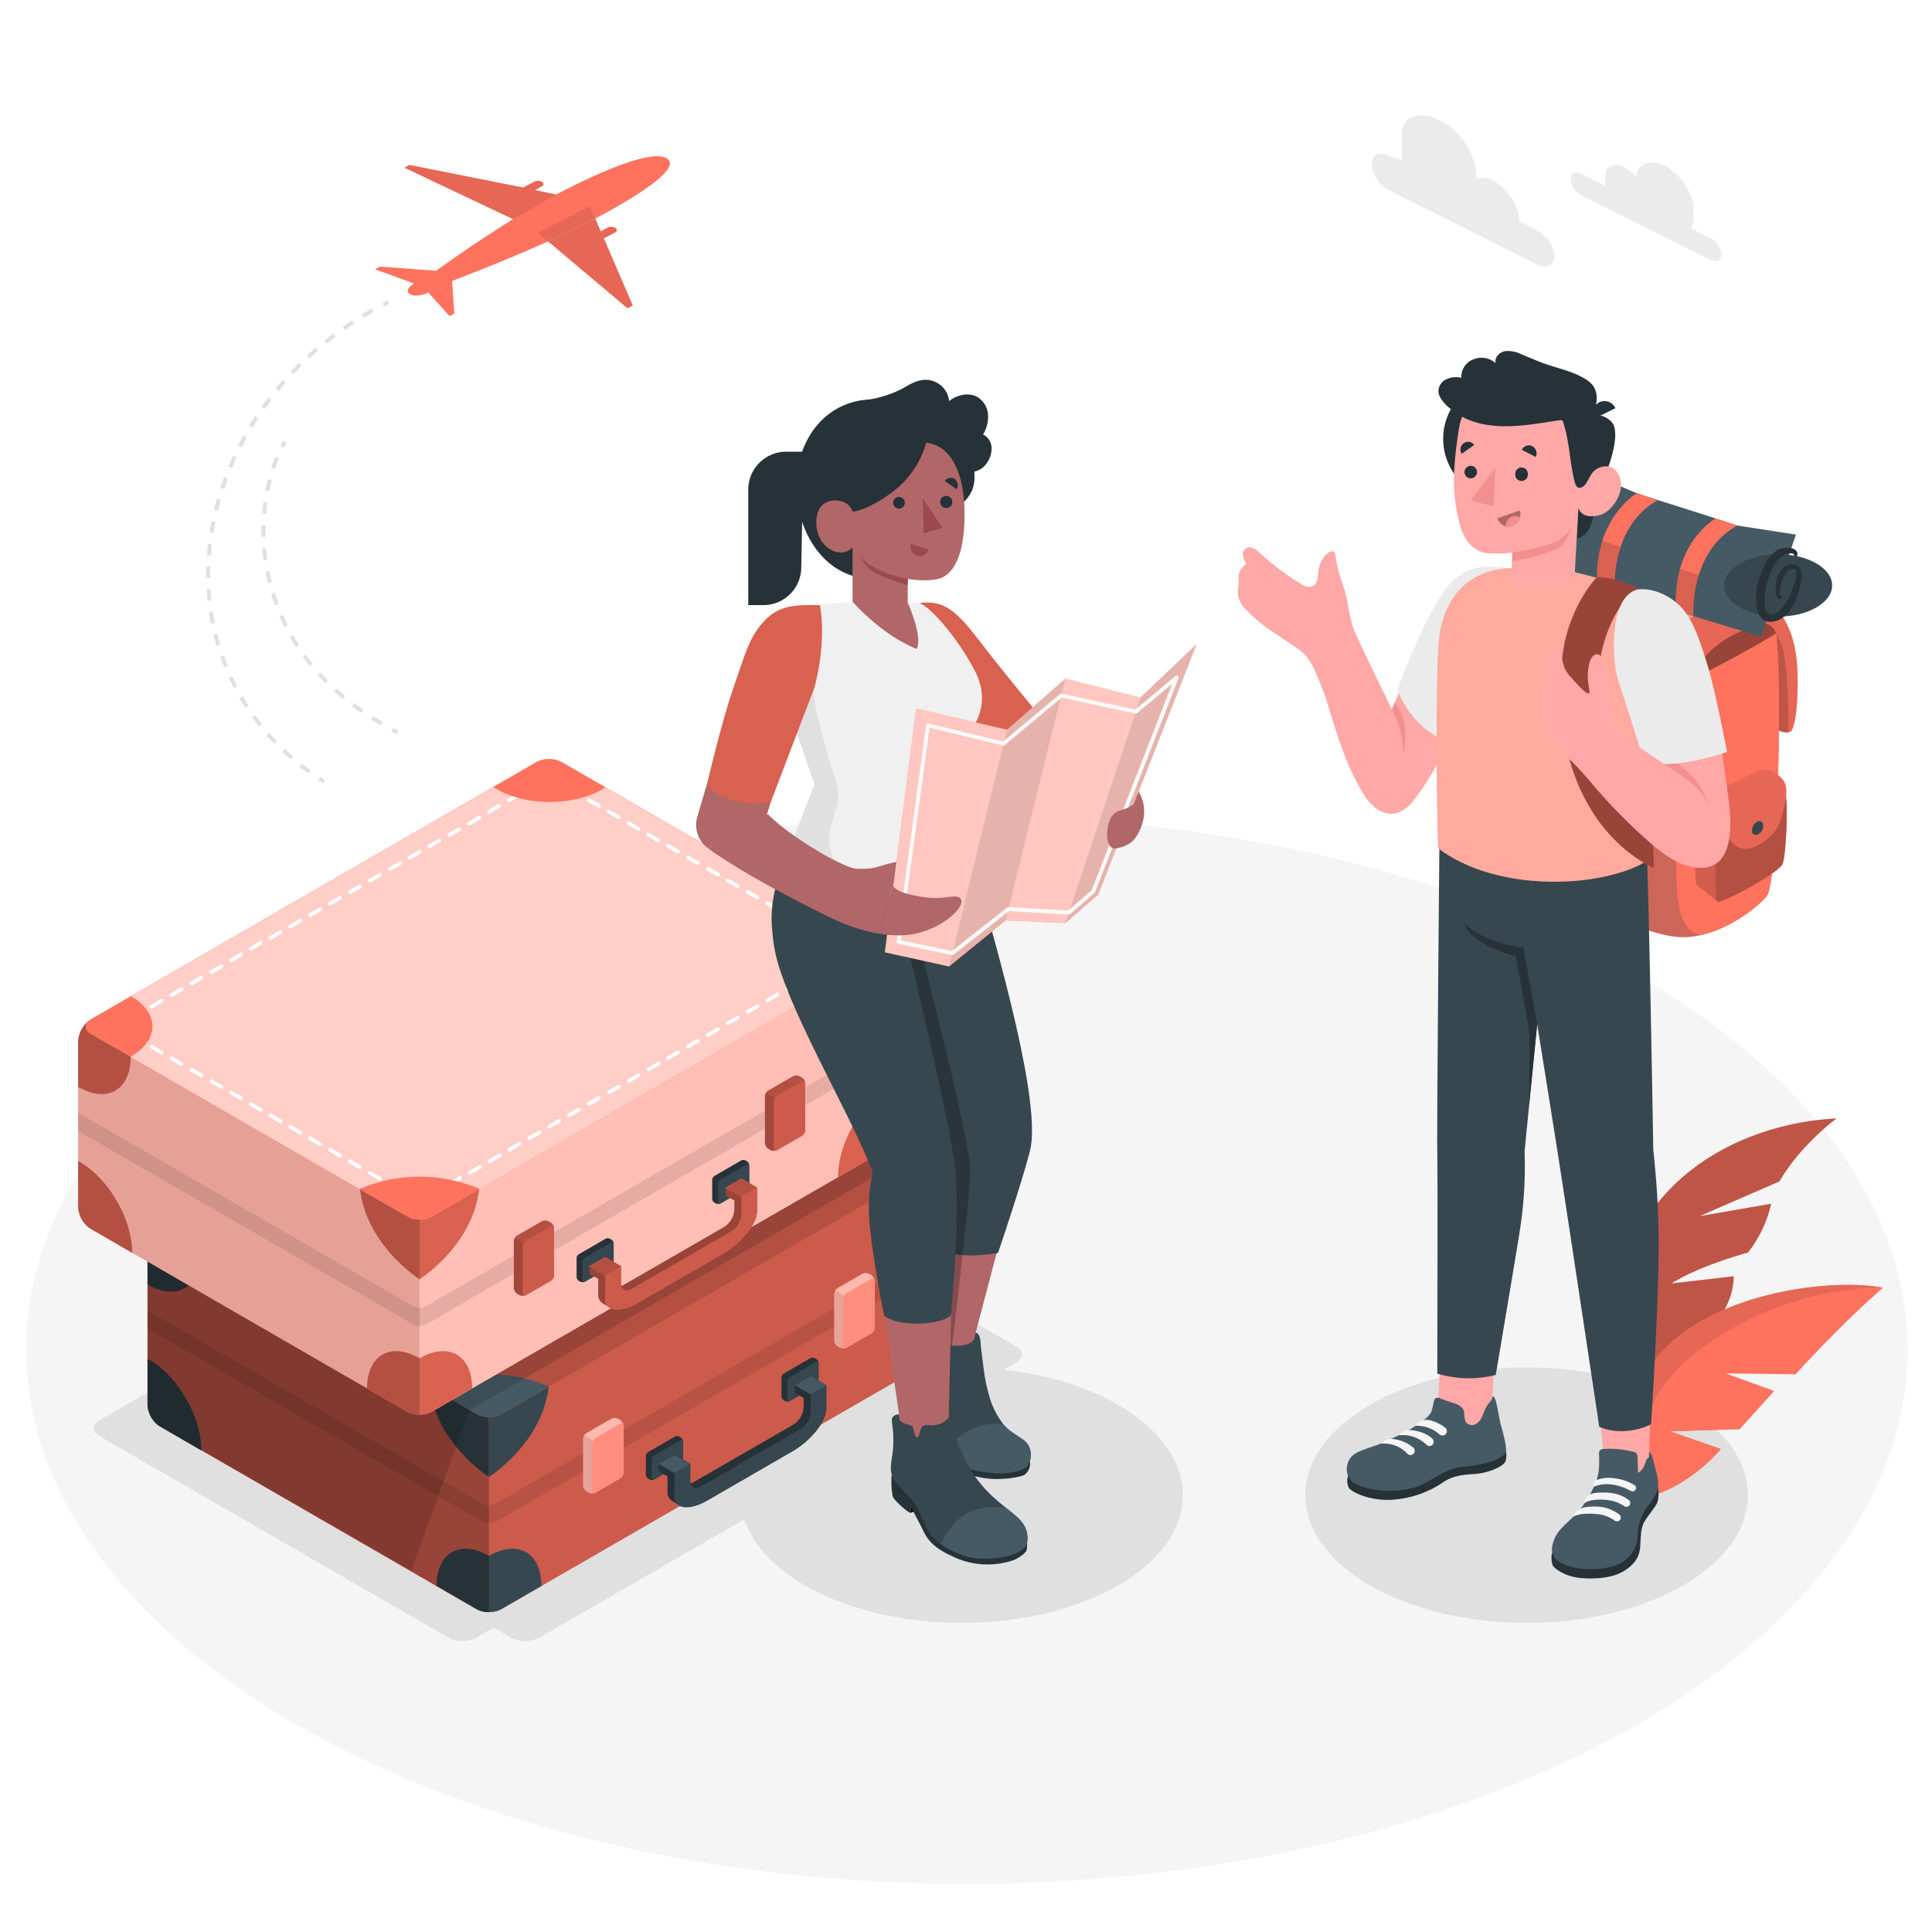<svg class="animated" id="freepik_stories-trip" xmlns="http://www.w3.org/2000/svg" viewBox="0 0 500 500" version="1.1"
    xmlns:xlink="http://www.w3.org/1999/xlink" xmlns:svgjs="http://svgjs.com/svgjs">
    <style>
        svg#freepik_stories-trip:not(.animated) .animable {
            opacity: 0;
        }

        svg#freepik_stories-trip.animated #freepik--Floor--inject-164 {
            animation: 1s 1 forwards cubic-bezier(.36, -0.01, .5, 1.38) lightSpeedLeft;
            animation-delay: 0s;
        }

        svg#freepik_stories-trip.animated #freepik--Shadows--inject-164 {
            animation: 1s 1 forwards cubic-bezier(.36, -0.01, .5, 1.38) lightSpeedLeft;
            animation-delay: 0s;
        }

        svg#freepik_stories-trip.animated #freepik--Clouds--inject-164 {
            animation: 1s 1 forwards cubic-bezier(.36, -0.01, .5, 1.38) zoomOut;
            animation-delay: 0s;
        }

        svg#freepik_stories-trip.animated #freepik--Plane--inject-164 {
            animation: 1s 1 forwards cubic-bezier(.36, -0.01, .5, 1.38) slideUp, 1.5s Infinite linear wind;
            animation-delay: 0s, 1s;
        }

        svg#freepik_stories-trip.animated #freepik--Plant--inject-164 {
            animation: 1s 1 forwards cubic-bezier(.36, -0.01, .5, 1.38) lightSpeedRight;
            animation-delay: 0s;
        }

        svg#freepik_stories-trip.animated #freepik--Suitcases--inject-164 {
            animation: 1s 1 forwards cubic-bezier(.36, -0.01, .5, 1.38) zoomIn;
            animation-delay: 0s;
        }

        svg#freepik_stories-trip.animated #freepik--character-2--inject-164 {
            animation: 1s 1 forwards cubic-bezier(.36, -0.01, .5, 1.38) slideLeft;
            animation-delay: 0s;
        }

        svg#freepik_stories-trip.animated #freepik--character-1--inject-164 {
            animation: 1s 1 forwards cubic-bezier(.36, -0.01, .5, 1.38) lightSpeedLeft;
            animation-delay: 0s;
        }

        @keyframes lightSpeedLeft {
            from {
                transform: translate3d(-50%, 0, 0) skewX(20deg);
                opacity: 0;
            }

            60% {
                transform: skewX(-10deg);
                opacity: 1;
            }

            80% {
                transform: skewX(2deg);
            }

            to {
                opacity: 1;
                transform: translate3d(0, 0, 0);
            }
        }

        @keyframes zoomOut {
            0% {
                opacity: 0;
                transform: scale(1.5);
            }

            100% {
                opacity: 1;
                transform: scale(1);
            }
        }

        @keyframes slideUp {
            0% {
                opacity: 0;
                transform: translateY(30px);
            }

            100% {
                opacity: 1;
                transform: inherit;
            }
        }

        @keyframes wind {
            0% {
                transform: rotate(0deg);
            }

            25% {
                transform: rotate(1deg);
            }

            75% {
                transform: rotate(-1deg);
            }
        }

        @keyframes lightSpeedRight {
            from {
                transform: translate3d(50%, 0, 0) skewX(-20deg);
                opacity: 0;
            }

            60% {
                transform: skewX(10deg);
                opacity: 1;
            }

            80% {
                transform: skewX(-2deg);
            }

            to {
                opacity: 1;
                transform: translate3d(0, 0, 0);
            }
        }

        @keyframes zoomIn {
            0% {
                opacity: 0;
                transform: scale(0.5);
            }

            100% {
                opacity: 1;
                transform: scale(1);
            }
        }

        @keyframes slideLeft {
            0% {
                opacity: 0;
                transform: translateX(-30px);
            }

            100% {
                opacity: 1;
                transform: translateX(0);
            }
        }
    </style>
    <g id="freepik--Floor--inject-164" style="transform-origin: 250.23px 349.36px 0px;" class="animable">
        <ellipse id="freepik--floor--inject-164" cx="250.23" cy="349.36" rx="243.48" ry="138.2"
            style="fill: rgb(245, 245, 245); transform-origin: 250.23px 349.36px 0px;" class="animable"></ellipse>
    </g>
    <g id="freepik--Shadows--inject-164" style="transform-origin: 238.305px 360.085px 0px;" class="animable">
        <ellipse id="freepik--Shadow--inject-164" cx="248.85" cy="386.94" rx="57.27" ry="33.07"
            style="fill: rgb(224, 224, 224); transform-origin: 248.85px 386.94px 0px;" class="animable"></ellipse>
        <ellipse id="freepik--shadow--inject-164" cx="395.08" cy="386.94" rx="57.27" ry="33.07"
            style="fill: rgb(224, 224, 224); transform-origin: 395.08px 386.94px 0px;" class="animable"></ellipse>
        <path id="freepik--shadow--inject-164"
            d="M263,348.49l-90.34-52.17a7.94,7.94,0,0,0-7.17,0l-4.54,2.62-4.54-2.62a7.94,7.94,0,0,0-7.17,0L25.76,367.55c-2,1.14-2,3,0,4.14l90.35,52.16a7.94,7.94,0,0,0,7.17,0l4.54-2.62,4.54,2.62a7.92,7.92,0,0,0,7.16,0L263,352.62C265,351.48,265,349.63,263,348.49Z"
            style="fill: rgb(224, 224, 224); transform-origin: 144.38px 360.085px 0px;" class="animable"></path>
    </g>
    <g id="freepik--Clouds--inject-164" style="transform-origin: 400.275px 49.442px 0px;" class="animable">
        <g id="freepik--clouds--inject-164" style="transform-origin: 400.275px 49.442px 0px;" class="animable">
            <path
                d="M359.4,40.32l3.41,1.14V35c0-5.16,4.75-6.39,9.9-3.82h0c5.15,2.58,9.33,8.85,9.33,14v1a5.62,5.62,0,0,1,4.33.58h0c3.71,1.85,6.72,6.36,6.72,10.07v.43l4.75,2.38a8.31,8.31,0,0,1,4.43,6.63c0,2.44-2,3.43-4.43,2.21L359.4,49.17A8.32,8.32,0,0,1,355,42.53C355,40.09,357,39.1,359.4,40.32Z"
                style="fill: rgb(235, 235, 235); transform-origin: 378.635px 49.442px 0px;" id="elug0gsvwl0l"
                class="animable"></path>
            <path
                d="M409.26,45l6.18,3.09a5.78,5.78,0,0,1-.05-.71V45.81c0-2.76,2.24-3.87,5-2.5a9.34,9.34,0,0,1,3,2.48c.46-3.46,3.6-4.76,7.41-2.85,4.13,2.07,7.48,7.08,7.48,11.21v2.32a5.38,5.38,0,0,1-.64,2.69l5.14,2.56a5.23,5.23,0,0,1,2.77,4.16c0,1.53-1.24,2.15-2.77,1.38L409.26,50.52a5.2,5.2,0,0,1-2.77-4.15C406.49,44.84,407.73,44.22,409.26,45Z"
                style="fill: rgb(235, 235, 235); transform-origin: 426.02px 54.824px 0px;" id="eleeop4tmbesc"
                class="animable"></path>
        </g>
    </g>
    <g id="freepik--Plane--inject-164" style="transform-origin: 113.379px 121.566px 0px;" class="animable">
        <g id="freepik--plane--inject-164" style="transform-origin: 113.379px 121.566px 0px;" class="animable">
            <path
                d="M135.47,58,104.65,43.4l1.36-.71,29.36,5.84L138.32,47a2.14,2.14,0,0,1,1.94.08c.53.33.52.84,0,1.12l-1.8,1,10.12,2.11Z"
                style="fill: rgb(255, 114, 94); transform-origin: 126.615px 50.345px 0px;" id="el6cpvrekmwr3"
                class="animable"></path>
            <g id="elzq2wn2byq5">
                <g style="opacity: 0.1; transform-origin: 126.615px 50.345px 0px;" class="animable">
                    <path
                        d="M135.47,58,104.65,43.4l1.36-.71,29.36,5.84L138.32,47a2.14,2.14,0,0,1,1.94.08c.53.33.52.84,0,1.12l-1.8,1,10.12,2.11Z"
                        id="elmubz6m8mht" style="transform-origin: 126.615px 50.345px 0px;" class="animable"></path>
                </g>
            </g>
            <path
                d="M144.09,50.26C158,43,169.23,38.85,172.62,41s-4.75,8.23-18.57,15.56l-12.23,5.92C129.57,68,117,72.7,117,72.7l.57,8.47-1.22.65-5.5-6.11s-3.08,1.47-4.79.39,1.09-2.72,1.09-2.72L97.07,69.69,98.29,69l14.59,1.08s9.31-6.81,19.9-13.36Z"
                style="fill: rgb(255, 114, 94); transform-origin: 135.229px 61.126px 0px;" id="elg7osm48mifq"
                class="animable"></path>
            <path
                d="M159.23,60.14l-2.95,1.56,7.5,17.38-1.36.71-20.6-17.33,12.23-5.92,1.45,3.35,1.81-1a2.14,2.14,0,0,1,1.94.08C159.78,59.35,159.77,59.86,159.23,60.14Z"
                style="fill: rgb(255, 114, 94); transform-origin: 152.8px 68.165px 0px;" id="el13dtn1gj2vv"
                class="animable"></path>
            <g id="eloozy65gcb6s">
                <g style="opacity: 0.1; transform-origin: 151.46px 66.58px 0px;" class="animable">
                    <path
                        d="M159.23,60.14l-2.95,1.56,7.5,17.38-1.36.71L139.14,60.25l13.51-6.88,2.85,6.52,1.81-1a2.14,2.14,0,0,1,1.94.08C159.78,59.35,159.77,59.86,159.23,60.14Z"
                        id="elfm5qjlik5h" style="transform-origin: 151.46px 66.58px 0px;" class="animable"></path>
                </g>
            </g>
            <path d="M99.4,79.32l-.46-.89,1.34-.68.45.89Z"
                style="fill: rgb(224, 224, 224); transform-origin: 99.835px 78.535px 0px;" id="el5npj6khlptj"
                class="animable"></path>
            <path
                d="M79.89,200.2c-.81-.58-1.6-1.17-2.37-1.78l.62-.79c.76.6,1.54,1.19,2.33,1.76Zm-4.66-3.66c-.74-.64-1.48-1.31-2.2-2l.68-.72c.71.66,1.44,1.32,2.17,1.95Zm-4.31-4.07c-.68-.7-1.36-1.43-2-2.17l.75-.67c.65.73,1.31,1.45,2,2.15ZM67,188c-.62-.78-1.23-1.57-1.8-2.36l.81-.59c.56.78,1.16,1.56,1.77,2.32Zm-3.48-4.81c-.54-.82-1.07-1.67-1.56-2.52l.86-.5c.49.83,1,1.67,1.53,2.48Zm-3-5.11c-.45-.87-.89-1.76-1.31-2.66l.91-.42c.41.88.84,1.76,1.29,2.62ZM58,172.73c-.36-.91-.72-1.85-1-2.77l.94-.33c.32.91.67,1.83,1,2.73Zm-2-5.6c-.28-.95-.54-1.91-.78-2.86l1-.24c.24.94.49,1.88.77,2.82Zm-1.42-5.75c-.19-1-.36-1.95-.5-2.93l1-.14c.14,1,.31,1.92.5,2.87Zm-.87-5.87c-.1-1-.18-2-.24-3l1-.05c.06,1,.13,1.94.23,2.91Zm-.34-5.92c0-.3,0-.6,0-.89q0-1,0-2.07l1,0q0,1,0,2c0,.29,0,.58,0,.88Zm1.18-5.85-1-.08c.07-1,.16-2,.28-2.95l1,.11C54.79,141.8,54.7,142.77,54.63,143.74Zm.67-5.81-1-.16c.16-1,.33-2,.53-2.92l1,.19C55.62,136,55.45,137,55.3,137.93Zm1.15-5.74-1-.24c.23-1,.49-1.91.76-2.87l1,.28C56.93,130.3,56.68,131.24,56.45,132.19Zm1.61-5.63-1-.32q.47-1.39,1-2.79l.93.35C58.69,124.71,58.37,125.64,58.06,126.56Zm2-5.48-.92-.39c.38-.91.78-1.81,1.19-2.71l.91.42C60.88,119.29,60.49,120.18,60.11,121.08Zm2.46-5.31-.89-.45c.44-.88.91-1.75,1.39-2.61l.87.48C63.47,114.05,63,114.91,62.57,115.77Zm2.85-5.1-.86-.52c.51-.84,1-1.68,1.58-2.5l.84.55C66.44,109,65.92,109.84,65.42,110.67Zm3.21-4.89-.81-.58c.57-.8,1.16-1.59,1.76-2.38l.79.61C69.78,104.21,69.2,105,68.63,105.78Zm3.56-4.64-.77-.63c.63-.76,1.27-1.51,1.93-2.25l.74.66C73.44,99.65,72.81,100.4,72.19,101.14Zm3.88-4.37-.72-.69c.67-.71,1.37-1.42,2.08-2.11l.69.71C77.43,95.37,76.74,96.06,76.07,96.77Zm4.18-4.1-.68-.74c.72-.66,1.46-1.31,2.22-2l.65.76C81.69,91.37,81,92,80.25,92.67Zm4.44-3.8-.62-.78c.77-.62,1.55-1.22,2.34-1.81l.6.8C86.22,87.67,85.45,88.26,84.69,88.87Zm4.69-3.5-.57-.82q1.22-.84,2.46-1.65l.54.84C91,84.27,90.18,84.82,89.38,85.37Zm4.91-3.18-.52-.86c.84-.51,1.7-1,2.56-1.49l.49.88C96,81.2,95.12,81.69,94.29,82.19Z"
                style="fill: rgb(224, 224, 224); transform-origin: 75.03px 140.02px 0px;" id="eltow602e7wx"
                class="animable"></path>
            <path d="M83.61,202.7l-1.27-.81.55-.84,1.25.8Z"
                style="fill: rgb(224, 224, 224); transform-origin: 83.24px 201.875px 0px;" id="elqhmbhfuqv9"
                class="animable"></path>
            <path d="M73.46,115.88l-.89-.46c.23-.46.48-.91.72-1.34l.87.5C73.92,115,73.69,115.43,73.46,115.88Z"
                style="fill: rgb(224, 224, 224); transform-origin: 73.365px 114.98px 0px;" id="elqzeuvau364"
                class="animable"></path>
            <path
                d="M98.61,187.77c-.88-.52-1.74-1-2.58-1.57l.54-.85c.82.53,1.67,1,2.54,1.55Zm-5.1-3.24c-.84-.58-1.65-1.17-2.44-1.77l.6-.8c.78.59,1.58,1.18,2.41,1.75Zm-4.81-3.64c-.78-.65-1.55-1.31-2.29-2l.67-.74c.73.66,1.49,1.31,2.25,2Zm-4.48-4.06c-.71-.72-1.41-1.45-2.08-2.19l.74-.67c.66.72,1.35,1.45,2.05,2.15Zm-4.06-4.48c-.64-.79-1.27-1.6-1.85-2.4l.8-.59c.58.79,1.19,1.58,1.83,2.35Zm-3.58-4.88c-.55-.85-1.09-1.72-1.58-2.58l.86-.5c.49.84,1,1.7,1.56,2.53Zm-3-5.24c-.45-.9-.89-1.82-1.29-2.74l.92-.4c.39.9.82,1.8,1.26,2.69Zm-2.43-5.54c-.35-.94-.68-1.91-1-2.87l1-.3q.44,1.42,1,2.82Zm-1.8-5.78c-.24-1-.46-2-.66-3l1-.19c.18,1,.4,2,.64,2.9ZM68.17,145c-.13-1-.24-2-.32-3l1-.08c.08,1,.19,2,.32,3Zm-.49-6c0-.49,0-1,0-1.47s0-1,0-1.56l1,0c0,.51,0,1,0,1.53s0,1,0,1.44Zm1.17-6-1-.08c.09-1,.2-2,.34-3l1,.14C69,131,68.93,132,68.85,133Zm.82-5.88-1-.2c.2-1,.43-2,.68-2.95l1,.25C70.09,125.13,69.87,126.11,69.67,127.08Zm1.52-5.74-1-.32c.32-1,.68-1.93,1.06-2.84l.92.38C71.85,119.45,71.51,120.38,71.19,121.34Z"
                style="fill: rgb(224, 224, 224); transform-origin: 83.395px 152.995px 0px;" id="elrqx1swlg4ql"
                class="animable"></path>
            <path d="M102.62,190l-1.34-.7.48-.88,1.32.69Z"
                style="fill: rgb(224, 224, 224); transform-origin: 102.18px 189.21px 0px;" id="eln3pf2gk7c4"
                class="animable"></path>
        </g>
    </g>
    <g id="freepik--Plant--inject-164" style="transform-origin: 452.157px 338.18px 0px;" class="animable">
        <g id="freepik--Plants--inject-164" style="transform-origin: 452.157px 338.18px 0px;" class="animable">
            <path
                d="M460.52,305.75l-20.69,9,18.55-3.22a32,32,0,0,1-6,12.63s-12.49,3.35-19.82,8l16.13-1.86a17.23,17.23,0,0,1-2,7.86c-.16.33-.34.67-.53,1-1.27,2.28-3.3,6.66-6.3,11.74,0,0,0,0,0,0A80.37,80.37,0,0,1,431,363.44a55.64,55.64,0,0,1-5.37,5.38c-.11.11-.23.21-.35.31q-3.69-3.63-7.75-7.22c-.89-4.82-.73-16.11.62-25,5.18-34.13,35.31-46.45,57.17-47.45C475.27,289.44,466,296.28,460.52,305.75Z"
                style="fill: rgb(255, 114, 94); transform-origin: 446.147px 329.295px 0px;" id="eldun78uk3bjk"
                class="animable"></path>
            <g id="elxnz8biwv279">
                <path
                    d="M460.52,305.75l-20.69,9,18.55-3.22a32,32,0,0,1-6,12.63s-12.49,3.35-19.82,8l16.13-1.86a17.23,17.23,0,0,1-2,7.86c-.16.33-.34.67-.53,1-1.27,2.28-3.3,6.66-6.3,11.74,0,0,0,0,0,0A80.37,80.37,0,0,1,431,363.44a55.64,55.64,0,0,1-5.37,5.38c-.11.11-.23.21-.35.31q-3.69-3.63-7.75-7.22c-.89-4.82-.73-16.11.62-25,5.18-34.13,35.31-46.45,57.17-47.45C475.27,289.44,466,296.28,460.52,305.75Z"
                    style="opacity: 0.25; transform-origin: 446.147px 329.295px 0px;" class="animable"></path>
            </g>
            <path
                d="M487.34,333.28l0,0c-.65.32-11.31,5.78-23.19,20.68l-17.64,1.47L459.11,360l-8.93,9.86-18,.56L445.35,375s-7,8.64-17.26,11.9q-3.3-2.61-6.85-5.15c-.72-.51-1.46-1-2.21-1.53,0-.19,0-.39,0-.59h0A43.14,43.14,0,0,1,427.48,353a35.39,35.39,0,0,1,7-7.21C449.84,333.66,475.36,331,487.34,333.28Z"
                style="fill: rgb(255, 114, 94); transform-origin: 453.18px 359.72px 0px;" id="ellq65kqh2apr"
                class="animable"></path>
            <path
                d="M487.34,333.28l0,0c-.52.44-9.16,7.7-22.66,22.39l-18.17-.24L459.11,360l-8.93,9.86-18,.56L445.35,375s-7,8.64-17.26,11.9q-3.3-2.61-6.85-5.15c-.72-.51-1.46-1-2.21-1.53,0-.19,0-.39,0-.59h0A43.14,43.14,0,0,1,427.48,353a35.39,35.39,0,0,1,7-7.21C449.84,333.66,475.36,331,487.34,333.28Z"
                style="fill: rgb(255, 114, 94); transform-origin: 453.18px 359.72px 0px;" id="elcnqki6o967t"
                class="animable"></path>
            <g id="eliy34klmf2fr">
                <path
                    d="M487.34,333.28c-19-.21-41,8.6-53.25,21.17a37,37,0,0,0-4.1,5h0v0a53.9,53.9,0,0,0-6.61,13.9,0,0,0,0,1,0,0h0a74.88,74.88,0,0,0-2.11,8.33c-.72-.51-1.46-1-2.21-1.53,0-.19,0-.39,0-.59h0A43.14,43.14,0,0,1,427.48,353a35.39,35.39,0,0,1,7-7.21C449.84,333.66,475.36,331,487.34,333.28Z"
                    style="opacity: 0.1; transform-origin: 453.195px 357.11px 0px;" class="animable"></path>
            </g>
        </g>
    </g>
    <g id="freepik--Suitcases--inject-164" style="transform-origin: 134.32px 306.844px 0px;" class="animable">
        <g id="freepik--suitcases--inject-164" style="transform-origin: 134.32px 306.844px 0px;" class="animable">
            <g id="freepik--Suitcase--inject-164" style="transform-origin: 143.29px 332.411px 0px;" class="animable">
                <path
                    d="M245.14,349.83l-115.36,66.6a7.16,7.16,0,0,1-6.5,0L41.43,369.17a7.15,7.15,0,0,1-3.25-5.62V320.6A7.15,7.15,0,0,1,41.43,315l115.36-66.61a7.16,7.16,0,0,1,6.5,0l81.85,47.26a7.17,7.17,0,0,1,3.25,5.62V344.2A7.21,7.21,0,0,1,245.14,349.83Z"
                    style="fill: rgb(255, 114, 94); transform-origin: 143.285px 332.41px 0px;" id="elivgiplv0pd"
                    class="animable"></path>
                <g id="el9ommzzy9z0i">
                    <path
                        d="M126.53,366.76V417.2a6.51,6.51,0,0,1-3.25-.77L41.42,369.17a7.18,7.18,0,0,1-3.24-5.63V320.6a7.23,7.23,0,0,1,2.65-5.21c-1.18,1-1,2.43.58,3.34L123.27,366A6.66,6.66,0,0,0,126.53,366.76Z"
                        style="opacity: 0.4; transform-origin: 82.355px 366.296px 0px;" class="animable"></path>
                </g>
                <g id="elkl7vypw4a8h">
                    <path
                        d="M248.39,301.25V344.2a7.17,7.17,0,0,1-3.25,5.62L129.77,416.43a6.58,6.58,0,0,1-3.24.77V366.76a6.57,6.57,0,0,0,3.23-.78l115.37-66.6c1.67-1,1.78-2.49.34-3.54A7.23,7.23,0,0,1,248.39,301.25Z"
                        style="opacity: 0.2; transform-origin: 187.46px 356.521px 0px;" class="animable"></path>
                </g>
                <path
                    d="M41.42,315l115.36-66.61a7.16,7.16,0,0,1,6.5,0l81.85,47.26c1.8,1,1.8,2.71,0,3.75L129.77,366a7.22,7.22,0,0,1-6.5,0L41.42,318.73C39.62,317.69,39.62,316,41.42,315Z"
                    style="fill: rgb(255, 114, 94); transform-origin: 143.275px 307.191px 0px;" id="elarbd3lcivjb"
                    class="animable"></path>
                <g id="el8qx3gqd8gr4">
                    <path
                        d="M41.42,315l115.36-66.61a7.16,7.16,0,0,1,6.5,0l81.85,47.26c1.8,1,1.8,2.71,0,3.75L129.77,366a7.22,7.22,0,0,1-6.5,0L41.42,318.73C39.62,317.69,39.62,316,41.42,315Z"
                        style="opacity: 0.3; transform-origin: 143.275px 307.191px 0px;" class="animable"></path>
                </g>
                <g id="elp5trx77t0tf">
                    <path
                        d="M38.18,339.14l86.63,50a3.48,3.48,0,0,0,3.45,0L248.4,319.8v4.69L128.26,393.85a3.48,3.48,0,0,1-3.45,0l-86.63-50Z"
                        style="opacity: 0.1; transform-origin: 143.29px 357.054px 0px;" class="animable"></path>
                </g>
                <path
                    d="M111.11,358.94c0-.05,0-.09,0-.14a39.53,39.53,0,0,1,30.88,0c0,.05,0,.09,0,.14l-12.19,7a6.57,6.57,0,0,1-3.23.78,6.66,6.66,0,0,1-3.26-.78l-12.16-7"
                    style="fill: rgb(69, 90, 100); transform-origin: 126.55px 361.191px 0px;" id="elcpzgqh2h7e9"
                    class="animable"></path>
                <path
                    d="M245.13,295.65l-10.39-6c-7.41,4.34-7.39,11.32.08,15.64l.07,0,10.24-5.9C246.93,298.36,246.93,296.68,245.13,295.65Z"
                    style="fill: rgb(69, 90, 100); transform-origin: 237.84px 297.47px 0px;" id="elwbds6kz9dh"
                    class="animable"></path>
                <path
                    d="M41.45,315l10.39-6c7.42,4.34,7.39,11.32-.08,15.64l-.07,0-10.24-5.9C39.66,317.67,39.66,316,41.45,315Z"
                    style="fill: rgb(69, 90, 100); transform-origin: 48.746px 316.82px 0px;" id="elz25uerxypa"
                    class="animable"></path>
                <path
                    d="M174.6,254.91l-11.32-6.54a7.16,7.16,0,0,0-6.5,0l-11.16,6.44c.32.21.63.43,1,.63,7.5,4.33,19.67,4.33,27.17,0C174.07,255.27,174.33,255.09,174.6,254.91Z"
                    style="fill: rgb(69, 90, 100); transform-origin: 160.11px 253.139px 0px;" id="elvcfnavf7kbg"
                    class="animable"></path>
                <path d="M142,358.94c-1.13,9.4-7.38,17.69-15.42,23.31V366.76a6.57,6.57,0,0,0,3.23-.78Z"
                    style="fill: rgb(55, 71, 79); transform-origin: 134.29px 370.595px 0px;" id="elr7vvac8q9rd"
                    class="animable"></path>
                <path
                    d="M245.13,299.38l-10.3,5.95c0,8.61,6.09,11.09,13.57,6.77V301.24a7.17,7.17,0,0,0-3.25-5.62l-.73-.43,0,0,.73.42C246.92,296.66,246.92,298.34,245.13,299.38Z"
                    style="fill: rgb(55, 71, 79); transform-origin: 241.615px 304.685px 0px;" id="elpep1uqxmgn"
                    class="animable"></path>
                <path
                    d="M248.39,344.2V332.09c-7.49,4.34-13.57,14.86-13.57,23.52,0,.05,0,.11,0,.16l10.69-6.21A7.25,7.25,0,0,0,248.39,344.2Z"
                    style="fill: rgb(55, 71, 79); transform-origin: 241.605px 343.93px 0px;" id="elr44jjfkc81"
                    class="animable"></path>
                <path d="M140.12,410.45c0-8.62-6.1-12.1-13.59-7.78h0v14.54a6.57,6.57,0,0,0,3.23-.78Z"
                    style="fill: rgb(55, 71, 79); transform-origin: 133.325px 409.013px 0px;" id="elyst2ffyfsw"
                    class="animable"></path>
                <path d="M126.53,366.76v15.49c-8.06-5.66-14.29-13.93-15.42-23.31l12.19,7A6.57,6.57,0,0,0,126.53,366.76Z"
                    style="fill: rgb(38, 50, 56); transform-origin: 118.82px 370.595px 0px;" id="elqeks8okcl5m"
                    class="animable"></path>
                <path d="M113,410.45l10.35,6a6.57,6.57,0,0,0,3.23.78V402.67C119.05,398.35,113,401.83,113,410.45Z"
                    style="fill: rgb(38, 50, 56); transform-origin: 119.79px 409.023px 0px;" id="elz1kckcofp7f"
                    class="animable"></path>
                <path
                    d="M38.57,351.84c-.13-.08-.26-.13-.39-.2v11.93A7.23,7.23,0,0,0,41,368.93l11.11,6.45h0C52.15,366.71,46.07,356.17,38.57,351.84Z"
                    style="fill: rgb(38, 50, 56); transform-origin: 45.145px 363.51px 0px;" id="el0qjhlaux9hy9"
                    class="animable"></path>
                <path
                    d="M41.45,318.69l10.31,5.95c0,8.61-6.1,12.1-13.58,7.79V320.55a7.17,7.17,0,0,1,3.28-5.6h0C39.67,316,39.66,317.65,41.45,318.69Z"
                    style="fill: rgb(38, 50, 56); transform-origin: 44.97px 324.614px 0px;" id="eljj059jqsnfi"
                    class="animable"></path>
                <path
                    d="M158.17,367.2l-6.4,3.69a1.9,1.9,0,0,0-.86,1.5v12.07a1.94,1.94,0,0,0,.86,1.5l.58.33a1.89,1.89,0,0,0,1.73,0l6.39-3.69a1.89,1.89,0,0,0,.87-1.5V369a1.94,1.94,0,0,0-.86-1.5l-.58-.33A1.89,1.89,0,0,0,158.17,367.2Z"
                    style="fill: rgb(255, 114, 94); transform-origin: 156.125px 376.737px 0px;" id="elhq2wejrqpkh"
                    class="animable"></path>
                <g id="elms3dbne2m2i">
                    <path
                        d="M158.17,367.2l-6.4,3.69a1.9,1.9,0,0,0-.86,1.5v12.07a1.94,1.94,0,0,0,.86,1.5l.58.33a1.89,1.89,0,0,0,1.73,0l6.39-3.69a1.89,1.89,0,0,0,.87-1.5V369a1.94,1.94,0,0,0-.86-1.5l-.58-.33A1.89,1.89,0,0,0,158.17,367.2Z"
                        style="fill: rgb(255, 255, 255); opacity: 0.5; transform-origin: 156.125px 376.737px 0px;"
                        class="animable"></path>
                </g>
                <g id="elnezjhe1ihqh">
                    <path
                        d="M153.88,386.38a1.89,1.89,0,0,1-1.53-.09l-.58-.33a1.92,1.92,0,0,1-.87-1.5V372.39a1.84,1.84,0,0,1,.27-.88l2.3,1.35a1.75,1.75,0,0,0-.26.86v12.07C153.21,386.27,153.49,386.5,153.88,386.38Z"
                        style="opacity: 0.1; transform-origin: 152.39px 379.005px 0px;" class="animable"></path>
                </g>
                <g id="elhjugnt7s26s">
                    <path
                        d="M153.88,386.38a1.89,1.89,0,0,1-1.53-.09l-.58-.33a1.92,1.92,0,0,1-.87-1.5V372.39a1.84,1.84,0,0,1,.27-.88l2.3,1.35a1.75,1.75,0,0,0-.26.86v12.07C153.21,386.27,153.49,386.5,153.88,386.38Z"
                        style="fill: rgb(255, 114, 94); opacity: 0.1; transform-origin: 152.39px 379.005px 0px;"
                        class="animable"></path>
                </g>
                <path
                    d="M153.22,373.72v12.07c0,.56.39.78.86.5l6.39-3.69a1.89,1.89,0,0,0,.87-1.5V369c0-.55-.39-.77-.86-.5l-6.4,3.69A1.91,1.91,0,0,0,153.22,373.72Z"
                    style="fill: rgb(255, 114, 94); transform-origin: 157.28px 377.398px 0px;" id="el54wlm01gpkc"
                    class="animable"></path>
                <g id="elkwvzt38b6xs">
                    <path
                        d="M153.22,373.72v12.07c0,.56.39.78.86.5l6.39-3.69a1.89,1.89,0,0,0,.87-1.5V369c0-.55-.39-.77-.86-.5l-6.4,3.69A1.91,1.91,0,0,0,153.22,373.72Z"
                        style="fill: rgb(255, 255, 255); opacity: 0.2; transform-origin: 157.28px 377.398px 0px;"
                        class="animable"></path>
                </g>
                <path
                    d="M223.16,329.67l-6.4,3.69a1.94,1.94,0,0,0-.86,1.5v12.07a1.91,1.91,0,0,0,.87,1.5l.57.34a2,2,0,0,0,1.74,0l6.39-3.69a1.94,1.94,0,0,0,.86-1.5V331.5a1.91,1.91,0,0,0-.86-1.5l-.58-.33A1.89,1.89,0,0,0,223.16,329.67Z"
                    style="fill: rgb(255, 114, 94); transform-origin: 221.115px 339.215px 0px;" id="el35j3ds9msb7"
                    class="animable"></path>
                <g id="ely5k3yrdz1zl">
                    <path
                        d="M223.16,329.67l-6.4,3.69a1.94,1.94,0,0,0-.86,1.5v12.07a1.91,1.91,0,0,0,.87,1.5l.57.34a2,2,0,0,0,1.74,0l6.39-3.69a1.94,1.94,0,0,0,.86-1.5V331.5a1.91,1.91,0,0,0-.86-1.5l-.58-.33A1.89,1.89,0,0,0,223.16,329.67Z"
                        style="fill: rgb(255, 255, 255); opacity: 0.5; transform-origin: 221.115px 339.215px 0px;"
                        class="animable"></path>
                </g>
                <g id="elkvp31wy6si9">
                    <path
                        d="M218.87,348.85a1.89,1.89,0,0,1-1.53-.09l-.58-.33a1.91,1.91,0,0,1-.86-1.5V334.86a1.64,1.64,0,0,1,.25-.86l2.31,1.33h0a1.7,1.7,0,0,0-.25.85v12.07C218.21,348.74,218.49,349,218.87,348.85Z"
                        style="opacity: 0.1; transform-origin: 217.385px 341.485px 0px;" class="animable"></path>
                </g>
                <g id="el2akeq0bdgfp">
                    <path
                        d="M218.87,348.85a1.89,1.89,0,0,1-1.53-.09l-.58-.33a1.91,1.91,0,0,1-.86-1.5V334.86a1.64,1.64,0,0,1,.25-.86l2.31,1.33h0a1.7,1.7,0,0,0-.25.85v12.07C218.21,348.74,218.49,349,218.87,348.85Z"
                        style="fill: rgb(255, 114, 94); opacity: 0.1; transform-origin: 217.385px 341.485px 0px;"
                        class="animable"></path>
                </g>
                <path
                    d="M218.21,336.19v12.08c0,.55.39.77.87.5l6.39-3.69a1.91,1.91,0,0,0,.86-1.5V331.5c0-.55-.38-.77-.86-.5l-6.4,3.69A1.94,1.94,0,0,0,218.21,336.19Z"
                    style="fill: rgb(255, 114, 94); transform-origin: 222.27px 339.885px 0px;" id="eluvsa9ufoax"
                    class="animable"></path>
                <g id="elg76wk4y6rxt">
                    <path
                        d="M218.21,336.19v12.08c0,.55.39.77.87.5l6.39-3.69a1.91,1.91,0,0,0,.86-1.5V331.5c0-.55-.38-.77-.86-.5l-6.4,3.69A1.94,1.94,0,0,0,218.21,336.19Z"
                        style="fill: rgb(255, 255, 255); opacity: 0.2; transform-origin: 222.27px 339.885px 0px;"
                        class="animable"></path>
                </g>
                <path
                    d="M176.75,373v4.89a1.28,1.28,0,0,1-.57,1l-6.92,4a1.23,1.23,0,0,1-1.15,0l-.38-.22a1.25,1.25,0,0,1-.58-1v-4.88a1.28,1.28,0,0,1,.58-1l6.92-4a1.27,1.27,0,0,1,1.14,0l.39.22A1.28,1.28,0,0,1,176.75,373Z"
                    style="fill: rgb(38, 50, 56); transform-origin: 171.95px 377.344px 0px;" id="elqubt5785em"
                    class="animable"></path>
                <path
                    d="M176.18,378.89l-6.92,4c-.32.19-.58,0-.58-.33v-4.88a1.25,1.25,0,0,1,.58-1l6.92-4c.31-.18.57,0,.57.33v4.89A1.28,1.28,0,0,1,176.18,378.89Z"
                    style="fill: rgb(55, 71, 79); transform-origin: 172.715px 377.787px 0px;" id="eltwy6jobsma"
                    class="animable"></path>
                <path
                    d="M211.84,352.71v4.88a1.25,1.25,0,0,1-.58,1l-6.92,4a1.27,1.27,0,0,1-1.14,0l-.38-.22a1.28,1.28,0,0,1-.58-1v-4.88a1.25,1.25,0,0,1,.58-1l6.91-4a1.29,1.29,0,0,1,1.15,0l.38.22A1.28,1.28,0,0,1,211.84,352.71Z"
                    style="fill: rgb(38, 50, 56); transform-origin: 207.04px 357.04px 0px;" id="elezwykf0hrwk"
                    class="animable"></path>
                <path
                    d="M211.26,358.64l-6.92,4c-.31.18-.57,0-.57-.33v-4.89a1.28,1.28,0,0,1,.57-1l6.92-4c.32-.18.58,0,.58.33v4.89A1.26,1.26,0,0,1,211.26,358.64Z"
                    style="fill: rgb(55, 71, 79); transform-origin: 207.805px 357.53px 0px;" id="el9ndefgbcbku"
                    class="animable"></path>
                <path
                    d="M209.81,356.14l-4.09,2.36h0v2l2.27,1.31v2.32a5.76,5.76,0,0,1-2.59,4.51l-26,15a2.78,2.78,0,0,1-.69.28,2.61,2.61,0,0,1-.1-.72v-4.4l-1.81-1.05h0l-2.26-1.3-4.07,2.34v2l2.28,1.31v4a2.63,2.63,0,0,0,1,2.23c.36.26,1.74,1,2,1.2,1.51.9,4.27.49,7.45-1.34l22-12.72c4.78-2.76,8.66-7.71,8.66-11v-6Z"
                    style="fill: rgb(38, 50, 56); transform-origin: 192.165px 373.065px 0px;" id="elk9rzgza1vsa"
                    class="animable"></path>
                <path
                    d="M174.53,387.27c0,3.33,3.87,3.79,8.66,1l22-12.72c4.78-2.76,8.66-7.71,8.66-11v-6l-4-2.36-4.09,2.36,4.09,2.36v4.37a5.74,5.74,0,0,1-2.59,4.5l-26,15c-1.44.83-2.6.16-2.6-1.5v-4.4l-4.08-2.35-4.07,2.34,4.09,2.36Z"
                    style="fill: rgb(55, 71, 79); transform-origin: 192.18px 373.144px 0px;" id="ell2pg53c2jff"
                    class="animable"></path>
                <polygon points="209.81 356.14 205.73 358.51 209.82 360.86 213.85 358.5 209.81 356.14"
                    style="fill: rgb(69, 90, 100); transform-origin: 209.79px 358.5px 0px;" id="ell31orgx9r4s"
                    class="animable"></polygon>
                <polygon points="174.51 376.53 170.44 378.87 174.53 381.23 178.59 378.88 174.51 376.53"
                    style="fill: rgb(69, 90, 100); transform-origin: 174.515px 378.88px 0px;" id="ellh5reyjc6x"
                    class="animable"></polygon>
            </g>
            <g id="freepik--shadow--inject-164">
                <path d="M121.48,364.93l-83.3-48.21v46.82A7.25,7.25,0,0,0,41,368.85l65.5,37.58Z"
                    style="opacity: 0.15; transform-origin: 79.83px 361.575px 0px;" class="animable"></path>
            </g>
            <g id="freepik--shadow--inject-164">
                <path
                    d="M236.77,294.62l-80.05-46.21L41.42,315c-1.8,1-1.8,2.71,0,3.75l80.05,46.21,115.3-66.57C238.56,297.34,238.56,295.66,236.77,294.62Z"
                    style="opacity: 0.15; transform-origin: 139.091px 306.685px 0px;" class="animable"></path>
            </g>
            <g id="freepik--suitcase--inject-164" style="transform-origin: 125.355px 281.279px 0px;" class="animable">
                <path
                    d="M227.2,298.69,111.84,365.3a7.22,7.22,0,0,1-6.5,0L23.49,318a7.21,7.21,0,0,1-3.25-5.63V269.47a7.19,7.19,0,0,1,3.25-5.63l115.36-66.61a7.22,7.22,0,0,1,6.5,0l81.85,47.26a7.18,7.18,0,0,1,3.25,5.63v42.95A7.15,7.15,0,0,1,227.2,298.69Z"
                    style="fill: rgb(255, 114, 94); transform-origin: 125.345px 281.265px 0px;" id="el7tn06o218f6"
                    class="animable"></path>
                <g id="elsmt8qej9cg">
                    <path
                        d="M108.6,315.63v50.44a6.51,6.51,0,0,1-3.25-.77L23.49,318a7.18,7.18,0,0,1-3.24-5.63V269.47a7.23,7.23,0,0,1,2.65-5.21c-1.18,1-1,2.43.58,3.34l81.86,47.25A6.66,6.66,0,0,0,108.6,315.63Z"
                        style="fill: rgb(255, 255, 255); opacity: 0.45; transform-origin: 64.425px 315.166px 0px;"
                        class="animable"></path>
                </g>
                <g id="el3r3vuh0b4v5">
                    <path
                        d="M108.6,315.63v50.44a6.51,6.51,0,0,1-3.25-.77L23.49,318a7.18,7.18,0,0,1-3.24-5.63V269.47a7.23,7.23,0,0,1,2.65-5.21c-1.18,1-1,2.43.58,3.34l81.86,47.25A6.66,6.66,0,0,0,108.6,315.63Z"
                        style="opacity: 0.1; transform-origin: 64.425px 315.166px 0px;" class="animable"></path>
                </g>
                <g id="elltckx7jj12a">
                    <path
                        d="M230.46,250.12v42.95a7.17,7.17,0,0,1-3.25,5.62L111.84,365.3a6.58,6.58,0,0,1-3.24.77V315.63a6.57,6.57,0,0,0,3.23-.78l115.37-66.6c1.67-1,1.78-2.49.34-3.54A7.23,7.23,0,0,1,230.46,250.12Z"
                        style="fill: rgb(255, 255, 255); opacity: 0.55; transform-origin: 169.53px 305.391px 0px;"
                        class="animable"></path>
                </g>
                <path
                    d="M23.48,263.84l115.37-66.61a7.2,7.2,0,0,1,6.49,0l81.86,47.26c1.79,1,1.79,2.72,0,3.75L111.83,314.85a7.14,7.14,0,0,1-6.49,0L23.48,267.59C21.69,266.56,21.69,264.88,23.48,263.84Z"
                    style="fill: rgb(255, 114, 94); transform-origin: 125.34px 256.044px 0px;" id="els7jxlhxfc9j"
                    class="animable"></path>
                <g id="elyiqn9pxdem">
                    <path
                        d="M23.48,263.84l115.37-66.61a7.2,7.2,0,0,1,6.49,0l81.86,47.26c1.79,1,1.79,2.72,0,3.75L111.83,314.85a7.14,7.14,0,0,1-6.49,0L23.48,267.59C21.69,266.56,21.69,264.88,23.48,263.84Z"
                        style="fill: rgb(255, 255, 255); opacity: 0.65; transform-origin: 125.34px 256.044px 0px;"
                        class="animable"></path>
                </g>
                <path
                    d="M31.53,267a.59.59,0,0,1-.25-.07l-2.05-1.18,2.05-1.19a.5.5,0,0,1,.5.87l-.55.32.55.31a.51.51,0,0,1,.18.69A.5.5,0,0,1,31.53,267Z"
                    style="fill: rgb(255, 255, 255); transform-origin: 30.631px 265.747px 0px;" id="eltpc0qmwyyja"
                    class="animable"></path>
                <path
                    d="M34.1,264a.5.5,0,0,1-.25-.93l2.57-1.48a.5.5,0,1,1,.5.86l-2.57,1.49A.57.57,0,0,1,34.1,264Zm5.13-3a.5.5,0,0,1-.25-.93l2.57-1.49a.5.5,0,0,1,.5.87L39.48,261A.43.43,0,0,1,39.23,261Zm5.14-3a.5.5,0,0,1-.25-.93l2.57-1.48a.5.5,0,1,1,.5.86L44.62,258A.57.57,0,0,1,44.37,258.05Zm5.13-3a.5.5,0,0,1-.25-.93l2.57-1.49a.5.5,0,0,1,.5.87L49.75,255A.43.43,0,0,1,49.5,255.09Zm5.14-3a.5.5,0,0,1-.25-.93L57,249.71a.5.5,0,1,1,.5.86l-2.57,1.49A.57.57,0,0,1,54.64,252.12Zm5.13-3a.5.5,0,0,1-.43-.25.5.5,0,0,1,.18-.68l2.57-1.49a.5.5,0,1,1,.5.87L60,249.09A.43.43,0,0,1,59.77,249.16Zm5.14-3a.5.5,0,0,1-.43-.25.51.51,0,0,1,.18-.69l2.57-1.48a.49.49,0,0,1,.68.18.51.51,0,0,1-.18.69l-2.57,1.48A.59.59,0,0,1,64.91,246.2Zm151.67-1.57a.54.54,0,0,1-.25-.06l-2.57-1.49a.5.5,0,1,1,.5-.86l2.57,1.48a.5.5,0,0,1-.25.93ZM70,243.23a.5.5,0,0,1-.43-.25.5.5,0,0,1,.18-.68l2.57-1.48a.5.5,0,0,1,.5.86l-2.57,1.48A.43.43,0,0,1,70,243.23Zm141.4-1.56a.47.47,0,0,1-.25-.07l-2.57-1.48a.49.49,0,0,1-.18-.68.51.51,0,0,1,.68-.19l2.57,1.49a.5.5,0,0,1-.25.93Zm-136.26-1.4a.5.5,0,0,1-.43-.25.51.51,0,0,1,.18-.69l2.57-1.48a.49.49,0,0,1,.68.18.51.51,0,0,1-.18.69l-2.57,1.48A.59.59,0,0,1,75.18,240.27Zm131.13-1.57a.51.51,0,0,1-.25-.06l-2.57-1.48a.51.51,0,0,1-.18-.69.49.49,0,0,1,.68-.18l2.57,1.48a.5.5,0,0,1,.18.68A.48.48,0,0,1,206.31,238.7Zm-126-1.4a.5.5,0,0,1-.25-.93l2.56-1.48a.5.5,0,1,1,.5.86l-2.56,1.48A.47.47,0,0,1,80.32,237.3Zm120.85-1.56a.47.47,0,0,1-.25-.07l-2.57-1.48a.49.49,0,0,1-.18-.68.51.51,0,0,1,.68-.19l2.57,1.49a.5.5,0,0,1-.25.93Zm-115.72-1.4a.5.5,0,0,1-.43-.25.51.51,0,0,1,.18-.69l2.57-1.48a.49.49,0,0,1,.68.18.51.51,0,0,1-.18.69l-2.57,1.48A.55.55,0,0,1,85.45,234.34ZM196,232.78a.55.55,0,0,1-.25-.07l-2.57-1.48a.51.51,0,0,1-.18-.69.49.49,0,0,1,.68-.18l2.57,1.48a.51.51,0,0,1,.18.69A.5.5,0,0,1,196,232.78ZM90.58,231.37a.5.5,0,0,1-.43-.25.5.5,0,0,1,.18-.68L92.9,229a.5.5,0,1,1,.5.86l-2.57,1.48A.43.43,0,0,1,90.58,231.37Zm100.32-1.56a.47.47,0,0,1-.25-.07l-2.57-1.48a.5.5,0,1,1,.5-.86l2.57,1.48a.5.5,0,0,1-.25.93Zm-95.18-1.4a.5.5,0,0,1-.43-.25.51.51,0,0,1,.18-.69L98,226a.49.49,0,0,1,.68.18.51.51,0,0,1-.18.69L96,228.34A.47.47,0,0,1,95.72,228.41Zm90.05-1.56a.52.52,0,0,1-.25-.07L183,225.3a.51.51,0,0,1-.18-.69.49.49,0,0,1,.68-.18l2.57,1.48a.51.51,0,0,1,.18.69A.5.5,0,0,1,185.77,226.85Zm-84.91-1.41a.5.5,0,0,1-.25-.93l2.56-1.48a.5.5,0,1,1,.5.86l-2.56,1.48A.47.47,0,0,1,100.86,225.44Zm79.77-1.56a.47.47,0,0,1-.25-.07l-2.57-1.48a.5.5,0,0,1,.5-.86l2.57,1.48a.5.5,0,0,1-.25.93ZM106,222.48a.5.5,0,0,1-.43-.25.51.51,0,0,1,.18-.69l2.57-1.48a.49.49,0,0,1,.68.18.51.51,0,0,1-.18.69l-2.57,1.48A.45.45,0,0,1,106,222.48Zm69.51-1.56a.45.45,0,0,1-.25-.07l-2.57-1.48a.5.5,0,1,1,.5-.87l2.57,1.48a.51.51,0,0,1,.18.69A.5.5,0,0,1,175.5,220.92Zm-64.38-1.41a.5.5,0,0,1-.43-.25.5.5,0,0,1,.18-.68l2.57-1.48a.5.5,0,0,1,.5.86l-2.57,1.49A.51.51,0,0,1,111.12,219.51ZM170.36,218a.47.47,0,0,1-.25-.07l-2.57-1.48a.5.5,0,1,1,.5-.86l2.57,1.48a.5.5,0,0,1-.25.93Zm-54.1-1.4a.5.5,0,0,1-.25-.93l2.57-1.49a.5.5,0,0,1,.5.87l-2.57,1.48A.47.47,0,0,1,116.26,216.55Zm49-1.56a.43.43,0,0,1-.25-.07l-2.57-1.48a.51.51,0,0,1-.18-.69.5.5,0,0,1,.68-.18l2.57,1.48a.51.51,0,0,1,.18.69A.5.5,0,0,1,165.23,215Zm-43.83-1.41a.5.5,0,0,1-.25-.93l2.56-1.48a.5.5,0,1,1,.5.86l-2.56,1.49A.57.57,0,0,1,121.4,213.58ZM160.09,212a.47.47,0,0,1-.25-.07l-2.57-1.48a.5.5,0,1,1,.5-.86l2.57,1.48a.5.5,0,0,1-.25.93Zm-33.56-1.4a.5.5,0,0,1-.25-.93l2.57-1.49a.51.51,0,0,1,.68.19.49.49,0,0,1-.18.68l-2.57,1.48A.45.45,0,0,1,126.53,210.62ZM155,209.06a.45.45,0,0,1-.25-.07l-2.57-1.48a.5.5,0,1,1,.5-.87l2.57,1.48a.51.51,0,0,1,.18.69A.5.5,0,0,1,155,209.06Zm-23.3-1.41a.5.5,0,0,1-.43-.25.5.5,0,0,1,.18-.68l2.57-1.48a.5.5,0,0,1,.5.86l-2.57,1.49A.51.51,0,0,1,131.66,207.65Zm18.16-1.56a.57.57,0,0,1-.25-.06L147,204.54a.5.5,0,0,1,.5-.86l2.57,1.48a.5.5,0,0,1-.25.93Zm-13-1.4a.5.5,0,0,1-.25-.93l2.57-1.49a.5.5,0,0,1,.5.87l-2.57,1.48A.45.45,0,0,1,136.8,204.69Zm7.89-1.56a.43.43,0,0,1-.25-.07L142.61,202s-.21,0-.52,0a.53.53,0,0,1-.53-.49A.47.47,0,0,1,142,201h.09a2.66,2.66,0,0,1,1,.16l1.86,1.08a.5.5,0,0,1-.25.93Z"
                    style="fill: rgb(255, 255, 255); transform-origin: 125.34px 232.499px 0px;" id="elgscfz8kb9we"
                    class="animable"></path>
                <path
                    d="M219.15,247.62a.5.5,0,0,1-.44-.25.49.49,0,0,1,.19-.68l.54-.32-.54-.32a.5.5,0,0,1-.19-.68.51.51,0,0,1,.69-.18l2,1.18-2,1.18A.47.47,0,0,1,219.15,247.62Z"
                    style="fill: rgb(255, 255, 255); transform-origin: 220.021px 246.371px 0px;" id="elx9zfpfsofzp"
                    class="animable"></path>
                <path
                    d="M108.58,311.13a2.57,2.57,0,0,1-1-.17l-1.86-1.07a.5.5,0,0,1,.5-.87l1.83,1.06s.2.05.51.05a.52.52,0,0,1,.54.49.47.47,0,0,1-.44.51Zm2.73-1.25a.5.5,0,0,1-.43-.25.51.51,0,0,1,.18-.69l2.57-1.48a.5.5,0,0,1,.5.87l-2.57,1.48A.47.47,0,0,1,111.31,309.88Zm-7.89-1.41a.57.57,0,0,1-.25-.06l-2.56-1.49a.5.5,0,1,1,.5-.86l2.56,1.48a.5.5,0,0,1-.25.93Zm13-1.56a.5.5,0,0,1-.25-.93l2.57-1.48a.5.5,0,1,1,.5.86l-2.57,1.48A.43.43,0,0,1,116.44,306.91Zm-18.15-1.4a.45.45,0,0,1-.25-.07L95.47,304a.49.49,0,0,1-.18-.68.51.51,0,0,1,.68-.19l2.57,1.49a.5.5,0,0,1-.25.93ZM121.58,304a.5.5,0,0,1-.25-.93l2.57-1.49a.5.5,0,0,1,.5.87l-2.57,1.48A.47.47,0,0,1,121.58,304Zm-28.42-1.41a.51.51,0,0,1-.25-.06L90.34,301a.5.5,0,1,1,.5-.86l2.57,1.48a.5.5,0,0,1,.18.68A.5.5,0,0,1,93.16,302.54ZM126.71,301a.5.5,0,0,1-.43-.25.5.5,0,0,1,.18-.68l2.57-1.48a.5.5,0,1,1,.5.86L127,300.92A.51.51,0,0,1,126.71,301ZM88,299.58a.45.45,0,0,1-.25-.07L85.2,298a.49.49,0,0,1-.18-.68.51.51,0,0,1,.68-.19l2.57,1.49a.5.5,0,0,1-.25.93ZM131.85,298a.5.5,0,0,1-.25-.93l2.57-1.49a.5.5,0,0,1,.5.87L132.1,298A.47.47,0,0,1,131.85,298Zm-49-1.41a.57.57,0,0,1-.25-.06l-2.56-1.49a.5.5,0,1,1,.5-.86l2.56,1.48a.5.5,0,0,1-.25.93ZM137,295.05a.5.5,0,0,1-.25-.93l2.56-1.48a.5.5,0,1,1,.5.86L137.24,295A.57.57,0,0,1,137,295.05Zm-59.24-1.4a.45.45,0,0,1-.25-.07l-2.57-1.48a.49.49,0,0,1-.18-.68.51.51,0,0,1,.68-.19L78,292.72a.5.5,0,0,1-.25.93Zm64.37-1.56a.5.5,0,0,1-.25-.93l2.57-1.49a.5.5,0,0,1,.5.87L142.37,292A.47.47,0,0,1,142.12,292.09Zm-69.51-1.41a.57.57,0,0,1-.25-.06l-2.56-1.49a.5.5,0,1,1,.5-.86l2.56,1.48a.5.5,0,0,1,.19.68A.51.51,0,0,1,72.61,290.68Zm74.64-1.56a.5.5,0,0,1-.43-.25.5.5,0,0,1,.18-.68l2.57-1.48a.5.5,0,0,1,.5.86l-2.57,1.49A.51.51,0,0,1,147.25,289.12Zm-79.77-1.4a.45.45,0,0,1-.25-.07l-2.57-1.48a.49.49,0,0,1-.18-.68.51.51,0,0,1,.68-.19l2.57,1.49a.5.5,0,0,1-.25.93Zm84.91-1.56a.5.5,0,0,1-.25-.93l2.57-1.49a.5.5,0,0,1,.5.87l-2.57,1.48A.47.47,0,0,1,152.39,286.16Zm-90-1.41a.57.57,0,0,1-.25-.06l-2.56-1.48a.52.52,0,0,1-.19-.69.51.51,0,0,1,.69-.18l2.56,1.48a.5.5,0,0,1-.25.93Zm95.19-1.56a.5.5,0,0,1-.25-.93l2.56-1.48a.51.51,0,0,1,.69.18.52.52,0,0,1-.19.69l-2.56,1.48A.57.57,0,0,1,157.53,283.19Zm-100.32-1.4a.45.45,0,0,1-.25-.07l-2.57-1.48a.5.5,0,0,1,.5-.86l2.57,1.48a.5.5,0,0,1-.25.93Zm105.45-1.56a.5.5,0,0,1-.25-.93l2.57-1.48a.5.5,0,0,1,.5.86l-2.57,1.48A.47.47,0,0,1,162.66,280.23Zm-110.59-1.4a.59.59,0,0,1-.25-.07l-2.56-1.48a.5.5,0,1,1,.5-.87l2.56,1.48a.5.5,0,0,1-.25.94Zm115.72-1.56a.5.5,0,0,1-.43-.25.51.51,0,0,1,.18-.69l2.57-1.48a.49.49,0,0,1,.68.18.51.51,0,0,1-.18.69L168,277.2A.52.52,0,0,1,167.79,277.27ZM46.94,275.86a.45.45,0,0,1-.25-.07l-2.57-1.48a.5.5,0,0,1,.5-.86l2.57,1.48a.5.5,0,0,1-.25.93Zm126-1.56a.5.5,0,0,1-.25-.93l2.57-1.48a.5.5,0,0,1,.5.86l-2.57,1.48A.45.45,0,0,1,172.93,274.3ZM41.8,272.9a.59.59,0,0,1-.25-.07L39,271.35a.52.52,0,0,1-.19-.69.51.51,0,0,1,.69-.18L42.05,272a.51.51,0,0,1,.19.69A.5.5,0,0,1,41.8,272.9Zm136.27-1.56a.5.5,0,0,1-.44-.25.51.51,0,0,1,.19-.69l2.56-1.48a.51.51,0,0,1,.69.18.52.52,0,0,1-.19.69l-2.56,1.48A.59.59,0,0,1,178.07,271.34Zm-141.4-1.41a.45.45,0,0,1-.25-.07l-2.57-1.48a.5.5,0,0,1,.5-.86L36.92,269a.5.5,0,0,1-.25.93Zm146.53-1.56a.5.5,0,0,1-.25-.93l2.57-1.48a.5.5,0,1,1,.5.86l-2.57,1.48A.45.45,0,0,1,183.2,268.37Zm5.13-3a.5.5,0,0,1-.43-.25.51.51,0,0,1,.18-.69l2.57-1.48a.51.51,0,0,1,.69.18.52.52,0,0,1-.19.69l-2.57,1.48A.52.52,0,0,1,188.33,265.41Zm5.14-3a.5.5,0,0,1-.25-.93l2.57-1.48a.5.5,0,0,1,.5.86l-2.57,1.48A.45.45,0,0,1,193.47,262.44Zm5.14-3a.5.5,0,0,1-.44-.25.51.51,0,0,1,.19-.69l2.56-1.48a.5.5,0,1,1,.5.87l-2.56,1.48A.47.47,0,0,1,198.61,259.48Zm5.13-3a.5.5,0,0,1-.25-.93l2.57-1.48a.5.5,0,1,1,.5.86L204,256.45A.54.54,0,0,1,203.74,256.51Zm5.14-3a.51.51,0,0,1-.44-.25.49.49,0,0,1,.19-.68l2.56-1.49a.5.5,0,1,1,.5.87l-2.56,1.48A.47.47,0,0,1,208.88,253.55Zm5.13-3a.5.5,0,0,1-.25-.93l2.57-1.48a.5.5,0,0,1,.5.86l-2.57,1.49A.54.54,0,0,1,214,250.58Z"
                    style="fill: rgb(255, 255, 255); transform-origin: 125.34px 279.523px 0px;" id="ele03kh24ki3b"
                    class="animable"></path>
                <g id="elcdm6ccjfy2n">
                    <path
                        d="M20.24,288l86.63,50a3.43,3.43,0,0,0,3.45,0l120.15-69.35,0,4.69L110.32,342.71a3.43,3.43,0,0,1-3.45,0l-86.63-50Z"
                        style="opacity: 0.1; transform-origin: 125.355px 305.913px 0px;" class="animable"></path>
                </g>
                <path
                    d="M93.18,307.81c0-.05,0-.09,0-.14a39.53,39.53,0,0,1,30.88,0c0,.05,0,.09,0,.14l-12.19,7a6.57,6.57,0,0,1-3.23.78,6.66,6.66,0,0,1-3.26-.78l-12.16-7"
                    style="fill: rgb(255, 114, 94); transform-origin: 108.62px 310.061px 0px;" id="el4gm6pg9px4"
                    class="animable"></path>
                <path
                    d="M227.2,244.51l-10.39-6c-7.42,4.33-7.4,11.32.08,15.63l.06,0,10.25-5.91C229,247.23,229,245.55,227.2,244.51Z"
                    style="fill: rgb(255, 114, 94); transform-origin: 219.906px 246.325px 0px;" id="el6l39ygllch3"
                    class="animable"></path>
                <path
                    d="M23.51,263.82l10.39-6c7.42,4.33,7.4,11.32-.08,15.63l-.06,0-10.25-5.91C21.72,266.54,21.72,264.86,23.51,263.82Z"
                    style="fill: rgb(255, 114, 94); transform-origin: 30.808px 265.635px 0px;" id="elp4ozywg98hb"
                    class="animable"></path>
                <path
                    d="M156.66,203.77l-11.32-6.54a7.2,7.2,0,0,0-6.49,0l-11.16,6.45c.31.21.63.42,1,.62,7.51,4.33,19.67,4.33,27.18,0C156.13,204.13,156.39,204,156.66,203.77Z"
                    style="fill: rgb(255, 114, 94); transform-origin: 142.175px 202.002px 0px;" id="elk1k03qgeos"
                    class="animable"></path>
                <path d="M124,307.81c-1.13,9.4-7.38,17.68-15.42,23.3V315.63a6.57,6.57,0,0,0,3.23-.78Z"
                    style="fill: rgb(255, 114, 94); transform-origin: 116.29px 319.46px 0px;" id="el09t9wbsgvkj9"
                    class="animable"></path>
                <path
                    d="M227.2,248.25l-10.31,5.94c0,8.62,6.09,11.09,13.58,6.78V250.11a7.17,7.17,0,0,0-3.25-5.62l-.73-.43,0,0,.73.42C229,245.53,229,247.21,227.2,248.25Z"
                    style="fill: rgb(255, 114, 94); transform-origin: 223.68px 253.553px 0px;" id="elir03z3s1q8s"
                    class="animable"></path>
                <path
                    d="M230.45,293.07V281c-7.49,4.34-13.56,14.86-13.56,23.52a1,1,0,0,0,0,.17l10.69-6.21A7.23,7.23,0,0,0,230.45,293.07Z"
                    style="fill: rgb(255, 114, 94); transform-origin: 223.668px 292.845px 0px;" id="els1pdb2e3gq"
                    class="animable"></path>
                <path d="M122.18,359.32c0-8.62-6.1-12.11-13.58-7.79h0v14.54a6.57,6.57,0,0,0,3.23-.78Z"
                    style="fill: rgb(255, 114, 94); transform-origin: 115.39px 357.874px 0px;" id="elqijx7y9mpt"
                    class="animable"></path>
                <g id="elzp2n0mg0hdo">
                    <g style="opacity: 0.15; transform-origin: 169.525px 305.066px 0px;" class="animable">
                        <path d="M124,307.81c-1.13,9.4-7.38,17.68-15.42,23.3V315.63a6.57,6.57,0,0,0,3.23-.78Z"
                            id="elmxuveg418lc" style="transform-origin: 116.29px 319.46px 0px;" class="animable"></path>
                        <path
                            d="M227.2,248.25l-10.31,5.94c0,8.62,6.09,11.09,13.58,6.78V250.11a7.17,7.17,0,0,0-3.25-5.62l-.73-.43,0,0,.73.42C229,245.53,229,247.21,227.2,248.25Z"
                            id="elgicb0yhypla" style="transform-origin: 223.68px 253.553px 0px;" class="animable">
                        </path>
                        <path
                            d="M230.45,293.07V281c-7.49,4.34-13.56,14.86-13.56,23.52a1,1,0,0,0,0,.17l10.69-6.21A7.23,7.23,0,0,0,230.45,293.07Z"
                            id="elvh62mps3dbk" style="transform-origin: 223.668px 292.845px 0px;" class="animable">
                        </path>
                        <path d="M122.18,359.32c0-8.62-6.1-12.11-13.58-7.79h0v14.54a6.57,6.57,0,0,0,3.23-.78Z"
                            id="el3ghx0r40bcz" style="transform-origin: 115.39px 357.874px 0px;" class="animable">
                        </path>
                    </g>
                </g>
                <path d="M108.6,315.63v15.48c-8.06-5.66-14.29-13.92-15.42-23.3l12.19,7A6.57,6.57,0,0,0,108.6,315.63Z"
                    style="fill: rgb(255, 114, 94); transform-origin: 100.89px 319.46px 0px;" id="elhjcmt3uk89g"
                    class="animable"></path>
                <path d="M95,359.32l10.36,6a6.57,6.57,0,0,0,3.23.78V351.53C101.11,347.21,95,350.7,95,359.32Z"
                    style="fill: rgb(255, 114, 94); transform-origin: 101.795px 357.889px 0px;" id="el7rlijfaw5m7"
                    class="animable"></path>
                <path
                    d="M20.63,300.7l-.39-.2v11.93a7.25,7.25,0,0,0,2.87,5.36l11.11,6.46h0C34.22,315.57,28.13,305,20.63,300.7Z"
                    style="fill: rgb(255, 114, 94); transform-origin: 27.23px 312.375px 0px;" id="elxnd3gf9liao"
                    class="animable"></path>
                <path
                    d="M23.51,267.56l10.31,5.94c0,8.62-6.09,12.11-13.58,7.79V269.42a7.2,7.2,0,0,1,3.29-5.61h0C21.74,264.84,21.72,266.52,23.51,267.56Z"
                    style="fill: rgb(255, 114, 94); transform-origin: 27.03px 273.477px 0px;" id="elzrx6xka496r"
                    class="animable"></path>
                <g id="el7mf6sw3pplq">
                    <g style="opacity: 0.3; transform-origin: 64.42px 314.956px 0px;" class="animable">
                        <path
                            d="M108.6,315.63v15.48c-8.06-5.66-14.29-13.92-15.42-23.3l12.19,7A6.57,6.57,0,0,0,108.6,315.63Z"
                            id="el5s4ow5u5285" style="transform-origin: 100.89px 319.46px 0px;" class="animable"></path>
                        <path d="M95,359.32l10.36,6a6.57,6.57,0,0,0,3.23.78V351.53C101.11,347.21,95,350.7,95,359.32Z"
                            id="elnpw5alxdgta" style="transform-origin: 101.795px 357.889px 0px;" class="animable">
                        </path>
                        <path
                            d="M20.63,300.7l-.39-.2v11.93a7.25,7.25,0,0,0,2.87,5.36l11.11,6.46h0C34.22,315.57,28.13,305,20.63,300.7Z"
                            id="el70e7gchuv0j" style="transform-origin: 27.23px 312.375px 0px;" class="animable"></path>
                        <path
                            d="M23.51,267.56l10.31,5.94c0,8.62-6.09,12.11-13.58,7.79V269.42a7.2,7.2,0,0,1,3.29-5.61h0C21.74,264.84,21.72,266.52,23.51,267.56Z"
                            id="elhhxbo7oir4" style="transform-origin: 27.03px 273.477px 0px;" class="animable"></path>
                    </g>
                </g>
                <path
                    d="M140.23,316.06l-6.39,3.69a1.92,1.92,0,0,0-.87,1.5v12.07a1.89,1.89,0,0,0,.87,1.5l.57.34a2,2,0,0,0,1.74,0l6.39-3.69a1.91,1.91,0,0,0,.86-1.5V317.9a1.88,1.88,0,0,0-.86-1.5l-.58-.34A2,2,0,0,0,140.23,316.06Z"
                    style="fill: rgb(255, 114, 94); transform-origin: 138.185px 325.611px 0px;" id="elnn6adaq0h5s"
                    class="animable"></path>
                <g id="elnb8i26hku8">
                    <path
                        d="M140.23,316.06l-6.39,3.69a1.92,1.92,0,0,0-.87,1.5v12.07a1.89,1.89,0,0,0,.87,1.5l.57.34a2,2,0,0,0,1.74,0l6.39-3.69a1.91,1.91,0,0,0,.86-1.5V317.9a1.88,1.88,0,0,0-.86-1.5l-.58-.34A2,2,0,0,0,140.23,316.06Z"
                        style="opacity: 0.3; transform-origin: 138.185px 325.611px 0px;" class="animable"></path>
                </g>
                <g id="elexhll66hj9p">
                    <path
                        d="M136,335.25a1.89,1.89,0,0,1-1.53-.09l-.58-.33a1.92,1.92,0,0,1-.87-1.5V321.26a1.84,1.84,0,0,1,.27-.88l2.3,1.35a1.75,1.75,0,0,0-.26.86v12.07C135.28,335.14,135.56,335.37,136,335.25Z"
                        style="opacity: 0.1; transform-origin: 134.51px 327.875px 0px;" class="animable"></path>
                </g>
                <path
                    d="M135.28,322.59v12.07c0,.55.39.77.87.5l6.39-3.69a1.91,1.91,0,0,0,.86-1.5V317.9c0-.56-.38-.78-.86-.5l-6.39,3.69A1.89,1.89,0,0,0,135.28,322.59Z"
                    style="fill: rgb(255, 114, 94); transform-origin: 139.34px 326.277px 0px;" id="ele82jnuv1msu"
                    class="animable"></path>
                <g id="elm3nmbsly5ki">
                    <path
                        d="M135.28,322.59v12.07c0,.55.39.77.87.5l6.39-3.69a1.91,1.91,0,0,0,.86-1.5V317.9c0-.56-.38-.78-.86-.5l-6.39,3.69A1.89,1.89,0,0,0,135.28,322.59Z"
                        style="opacity: 0.2; transform-origin: 139.34px 326.277px 0px;" class="animable"></path>
                </g>
                <path
                    d="M205.22,278.53l-6.39,3.69a1.92,1.92,0,0,0-.87,1.5V295.8a1.92,1.92,0,0,0,.87,1.5l.58.33a1.89,1.89,0,0,0,1.73,0l6.39-3.69a1.92,1.92,0,0,0,.87-1.5V280.37a1.91,1.91,0,0,0-.87-1.5l-.58-.34A2,2,0,0,0,205.22,278.53Z"
                    style="fill: rgb(255, 114, 94); transform-origin: 203.18px 288.086px 0px;" id="elht4f15v3zgk"
                    class="animable"></path>
                <g id="ele7pxudlcsqq">
                    <path
                        d="M205.22,278.53l-6.39,3.69a1.92,1.92,0,0,0-.87,1.5V295.8a1.92,1.92,0,0,0,.87,1.5l.58.33a1.89,1.89,0,0,0,1.73,0l6.39-3.69a1.92,1.92,0,0,0,.87-1.5V280.37a1.91,1.91,0,0,0-.87-1.5l-.58-.34A2,2,0,0,0,205.22,278.53Z"
                        style="opacity: 0.3; transform-origin: 203.18px 288.086px 0px;" class="animable"></path>
                </g>
                <g id="elcp3zjct3a">
                    <path
                        d="M200.94,297.72a1.89,1.89,0,0,1-1.53-.09l-.58-.33a1.91,1.91,0,0,1-.86-1.5V283.73a1.64,1.64,0,0,1,.25-.86l2.31,1.33h0a1.7,1.7,0,0,0-.25.85v12.07C200.28,297.61,200.56,297.84,200.94,297.72Z"
                        style="opacity: 0.1; transform-origin: 199.455px 290.355px 0px;" class="animable"></path>
                </g>
                <path
                    d="M200.27,285.06v12.07c0,.55.39.78.87.5l6.39-3.69a1.92,1.92,0,0,0,.87-1.5V280.37c0-.55-.39-.78-.87-.5l-6.39,3.69A1.91,1.91,0,0,0,200.27,285.06Z"
                    style="fill: rgb(255, 114, 94); transform-origin: 204.335px 288.75px 0px;" id="eloiev4tih71"
                    class="animable"></path>
                <g id="el48x9ztmwhuh">
                    <path
                        d="M200.27,285.06v12.07c0,.55.39.78.87.5l6.39-3.69a1.92,1.92,0,0,0,.87-1.5V280.37c0-.55-.39-.78-.87-.5l-6.39,3.69A1.91,1.91,0,0,0,200.27,285.06Z"
                        style="opacity: 0.2; transform-origin: 204.335px 288.75px 0px;" class="animable"></path>
                </g>
                <path
                    d="M158.81,321.82v4.88a1.24,1.24,0,0,1-.57,1l-6.92,4a1.29,1.29,0,0,1-1.15,0l-.38-.22a1.25,1.25,0,0,1-.57-1v-4.89a1.28,1.28,0,0,1,.57-1l6.92-4a1.29,1.29,0,0,1,1.15,0l.38.22A1.27,1.27,0,0,1,158.81,321.82Z"
                    style="fill: rgb(38, 50, 56); transform-origin: 154.015px 326.145px 0px;" id="elrc9xnxwlfnb"
                    class="animable"></path>
                <path
                    d="M158.24,327.75l-6.92,4c-.32.18-.57,0-.57-.33v-4.89a1.25,1.25,0,0,1,.57-1l6.92-4c.32-.18.57,0,.57.34v4.88A1.24,1.24,0,0,1,158.24,327.75Z"
                    style="fill: rgb(55, 71, 79); transform-origin: 154.78px 326.64px 0px;" id="eltxz755hu89"
                    class="animable"></path>
                <path
                    d="M193.9,301.57v4.88a1.3,1.3,0,0,1-.57,1l-6.92,4a1.29,1.29,0,0,1-1.15,0l-.38-.22a1.25,1.25,0,0,1-.57-1v-4.89a1.25,1.25,0,0,1,.57-1l6.92-4a1.21,1.21,0,0,1,1.14,0l.39.22A1.26,1.26,0,0,1,193.9,301.57Z"
                    style="fill: rgb(38, 50, 56); transform-origin: 189.105px 305.891px 0px;" id="elm3si9csnndj"
                    class="animable"></path>
                <path
                    d="M193.33,307.51l-6.92,4c-.32.18-.58,0-.58-.33v-4.88a1.27,1.27,0,0,1,.57-1l6.92-4c.31-.19.57,0,.57.33v4.88A1.3,1.3,0,0,1,193.33,307.51Z"
                    style="fill: rgb(55, 71, 79); transform-origin: 189.86px 306.403px 0px;" id="elxjgb91f7sx"
                    class="animable"></path>
                <path
                    d="M191.88,305l-4.09,2.36,2.28,1.32h0l-2.27-1.31v2l2.27,1.31V313a5.76,5.76,0,0,1-2.6,4.5l-26,15a2.78,2.78,0,0,1-.69.28,2.66,2.66,0,0,1-.1-.72v-4.4l-1.81-1.05h0l-2.25-1.3-4.07,2.34v2l2.27,1.31v4a2.6,2.6,0,0,0,1,2.23c.35.27,1.73,1,2,1.2,1.51.91,4.28.5,7.45-1.34l22-12.72c4.79-2.76,8.66-7.7,8.66-11v-6Z"
                    style="fill: rgb(255, 114, 94); transform-origin: 174.24px 321.928px 0px;" id="elxhtqm2w6tej"
                    class="animable"></path>
                <g id="elg2lb8qt1wqu">
                    <path
                        d="M191.88,305l-4.09,2.36,2.28,1.32h0l-2.27-1.31v2l2.27,1.31V313a5.76,5.76,0,0,1-2.6,4.5l-26,15a2.78,2.78,0,0,1-.69.28,2.66,2.66,0,0,1-.1-.72v-4.4l-1.81-1.05h0l-2.25-1.3-4.07,2.34v2l2.27,1.31v4a2.6,2.6,0,0,0,1,2.23c.35.27,1.73,1,2,1.2,1.51.91,4.28.5,7.45-1.34l22-12.72c4.79-2.76,8.66-7.7,8.66-11v-6Z"
                        style="opacity: 0.4; transform-origin: 174.24px 321.928px 0px;" class="animable"></path>
                </g>
                <path
                    d="M156.59,336.13c0,3.33,3.88,3.8,8.66,1l22-12.72c4.78-2.76,8.66-7.7,8.66-11v-6l-4-2.36-4.09,2.36,4.09,2.37v4.37a5.74,5.74,0,0,1-2.6,4.5l-26,15c-1.43.83-2.6.16-2.6-1.49v-4.4l-4.07-2.36-4.07,2.34,4.08,2.36Z"
                    style="fill: rgb(255, 114, 94); transform-origin: 174.24px 322.006px 0px;" id="el56lxtn0cwoi"
                    class="animable"></path>
                <g id="el6tkrlph9hdl">
                    <path
                        d="M156.59,336.13c0,3.33,3.88,3.8,8.66,1l22-12.72c4.78-2.76,8.66-7.7,8.66-11v-6l-4-2.36-4.09,2.36,4.09,2.37v4.37a5.74,5.74,0,0,1-2.6,4.5l-26,15c-1.43.83-2.6.16-2.6-1.49v-4.4l-4.07-2.36-4.07,2.34,4.08,2.36Z"
                        style="opacity: 0.2; transform-origin: 174.24px 322.006px 0px;" class="animable"></path>
                </g>
                <polygon points="191.88 305 187.8 307.37 191.88 309.73 195.91 307.36 191.88 305"
                    style="fill: rgb(255, 114, 94); transform-origin: 191.855px 307.365px 0px;" id="elef321pp506d"
                    class="animable"></polygon>
                <g id="elaa1og5fd89h">
                    <polygon points="191.88 305 187.8 307.37 191.88 309.73 195.91 307.36 191.88 305"
                        style="opacity: 0.3; transform-origin: 191.855px 307.365px 0px;" class="animable"></polygon>
                </g>
                <polygon points="156.58 325.39 152.51 327.73 156.59 330.09 160.65 327.75 156.58 325.39"
                    style="fill: rgb(255, 114, 94); transform-origin: 156.58px 327.74px 0px;" id="elfu8v8ujav2"
                    class="animable"></polygon>
                <g id="elgdh7uw6gkne">
                    <polygon points="156.58 325.39 152.51 327.73 156.59 330.09 160.65 327.75 156.58 325.39"
                        style="opacity: 0.3; transform-origin: 156.58px 327.74px 0px;" class="animable"></polygon>
                </g>
            </g>
        </g>
    </g>
    <g id="freepik--character-2--inject-164" style="transform-origin: 394.696px 249.678px 0px;" class="animable">
        <g id="freepik--Character--inject-164" style="transform-origin: 394.696px 249.678px 0px;" class="animable">
            <path
                d="M389.67,147.12c-5.08-.53-12.07.07-16.18,7.06-1.33,2.27-8.18,16.88-13.25,29.44-5.07-10.37-9.31-19.17-9.89-20.79-1.54-4.33-1.27-7.12-2.84-11.59a35.57,35.57,0,0,1-1.91-7.59c-.3-1.76-1.93-.65-2.54,0a8,8,0,0,0-1.89,4.24c-.17,1.39-.14,3.11-1.37,3.77-1,.54-2.26,0-3.25-.64a65.62,65.62,0,0,1-10.41-7.83,6.5,6.5,0,0,0-1.75-1.29,1.82,1.82,0,0,0-2.67,2.1,5.81,5.81,0,0,0,.86,2,3.78,3.78,0,0,0-2,3c-.12.89.06,1.74-.08,2.61a7.58,7.58,0,0,0,0,3,7.94,7.94,0,0,0,2.24,3.41,39.41,39.41,0,0,0,6.66,5.51q2.39,1.56,4.72,3.19a16.43,16.43,0,0,1,4.12,3.32c1.91,2.6,2.95,5.71,4.15,8.67,1.86,4.56,4.58,17.21,10.36,26.62,3.32,5.42,8.43,7.67,13,1.92a63.81,63.81,0,0,0,6.68-10.49c6.57-13.15,11.17-24.19,11.17-24.19S392.2,159,389.67,147.12Z"
                style="fill: rgb(255, 168, 167); transform-origin: 355.243px 176.133px 0px;" id="eliypefpf985k"
                class="animable"></path>
            <path d="M360.24,183.62c2,3.53,3.25,8.94,2.75,11.77,0,0,2.66-7.51-2-13.63Z"
                style="fill: rgb(242, 143, 143); transform-origin: 361.993px 188.575px 0px;" id="el2tvyvlqusad"
                class="animable"></path>
            <path d="M390.75,147.06c-5.37-.53-11.68-1.77-17.26,6.24s-11.83,25.13-11.83,25.13,4.39,13.78,18.94,14.65Z"
                style="fill: rgb(235, 235, 235); transform-origin: 376.205px 169.87px 0px;" id="elwdf18itskwr"
                class="animable"></path>
            <g id="freepik--Backpack--inject-164" style="transform-origin: 428.973px 182.061px 0px;" class="animable">
                <path
                    d="M463.75,188.89c-1.34,1.87-4.46-.37-10-3s-1.32-28-1.32-28,9.14.75,10.12,9.4S463.75,188.89,463.75,188.89Z"
                    style="fill: rgb(255, 114, 94); transform-origin: 457.321px 173.735px 0px;" id="el1n889qaiasc"
                    class="animable"></path>
                <g id="elpbc334pk3pm">
                    <path
                        d="M463.75,188.89c-1.34,1.87-4.46-.37-10-3s-1.32-28-1.32-28,9.14.75,10.12,9.4S463.75,188.89,463.75,188.89Z"
                        style="opacity: 0.25; transform-origin: 457.321px 173.735px 0px;" class="animable"></path>
                </g>
                <path
                    d="M419.65,140.58c-5.38-.5-17.77,4.8-20,8.85-2.32,4.25-14,63.29-9.87,69.22,5.23,7.43,32.54,23.3,45,23.87,10.27.46,20.75-8.2,22.52-10.82,2.91-4.3,4.41-65.87,1.55-71.29C454.23,151.64,426.51,141.23,419.65,140.58Z"
                    style="fill: rgb(255, 114, 94); transform-origin: 424.644px 191.542px 0px;" id="elqulv276aif"
                    class="animable"></path>
                <g id="elq1smjql08de">
                    <path
                        d="M419.65,140.58c-5.38-.5-17.77,4.8-20,8.85-2.32,4.25-14,63.29-9.87,69.22,5.23,7.43,32.54,23.3,45,23.87,10.27.46,20.75-8.2,22.52-10.82,2.91-4.3,4.41-65.87,1.55-71.29C454.23,151.64,426.51,141.23,419.65,140.58Z"
                        style="fill: rgb(255, 255, 255); opacity: 0.1; transform-origin: 424.644px 191.542px 0px;"
                        class="animable"></path>
                </g>
                <g id="elp3gz2rf8aq">
                    <path
                        d="M419.65,140.58c-5.38-.5-17.77,4.8-20,8.85-2.32,4.25-14,63.29-9.87,69.22,5.23,7.43,32.54,23.3,45,23.87,10.27.46,20.75-8.2,22.52-10.82,2.91-4.3,4.41-65.87,1.55-71.29C454.23,151.64,426.51,141.23,419.65,140.58Z"
                        style="opacity: 0.2; transform-origin: 424.644px 191.542px 0px;" class="animable"></path>
                </g>
                <path
                    d="M460.34,191.81c0-2.58.05-5.13.05-7.59,0-1,0-2,0-2.92,0-1.92,0-3.76-.08-5.51,0-.88,0-1.73-.07-2.56,0-1.24-.08-2.41-.14-3.52s-.12-2.13-.2-3.08c0-.31-.05-.62-.07-.92a18.32,18.32,0,0,0-1-5.3c-.13-.24-.28-.5-.45-.75l-.17-.25-.38-.52-.24-.3-.42-.49-.27-.3c-.22-.24-.45-.47-.69-.71l-.48-.46-.33-.3-.56-.5-.29-.24-.65-.55c-5,1.64-9.72,3.21-9.86,3.29-.31.16-5.46,2.75-5.8,10.29L436,199.09l-.23,2.9c-.24,4-6.58,41,5,39.78l.46,0c7.88-2.13,14.72-8,16.12-10a6.47,6.47,0,0,0,.66-2q.12-.58.24-1.32.06-.36.12-.75c.12-.79.23-1.68.34-2.65,0-.32.07-.65.11-1,.53-5.11,1-12.19,1.24-19.79.05-1.52.1-3.06.15-4.61,0-1,.05-2.08.08-3.11l0-1.56Z"
                    style="fill: rgb(255, 114, 94); transform-origin: 447.107px 198.42px 0px;" id="elqrp7uaye7g"
                    class="animable"></path>
                <g id="elb736pomk22v">
                    <path
                        d="M459.62,163.88a11.9,11.9,0,0,0-.76-3.47c-4.63-8.77-32.35-19.18-39.21-19.83-5.38-.5-17.77,4.8-20,8.85a33.08,33.08,0,0,0-1.63,5.39c10.33,6.54,37.18,21.37,40.12,20.55,3.61-1,21.13-11,21.47-11.48Z"
                        style="opacity: 0.4; transform-origin: 428.82px 157.975px 0px;" class="animable"></path>
                </g>
                <path
                    d="M461.66,204.08c-.31-.19-4.78-4.07-5.31-4.39-.93-.56-15.62,7.91-17,9.42-1,1.06-.82,18.47-.36,19.74.17.46,5.14,3.93,5.3,4.39.47,1.27,15.95-7.3,17-9.56S463,204.9,461.66,204.08Z"
                    style="fill: rgb(255, 114, 94); transform-origin: 450.516px 216.516px 0px;" id="el6ugk345cb6b"
                    class="animable"></path>
                <g id="elgkyv3syxppd">
                    <path
                        d="M461.66,204.08c-.31-.19-4.78-4.07-5.31-4.39-.93-.56-15.62,7.91-17,9.42-1,1.06-.82,18.47-.36,19.74.17.46,5.14,3.93,5.3,4.39.47,1.27,15.95-7.3,17-9.56S463,204.9,461.66,204.08Z"
                        style="opacity: 0.18; transform-origin: 450.516px 216.516px 0px;" class="animable"></path>
                </g>
                <path
                    d="M444.63,213.5c-1,1.05-.83,18.46-.37,19.74s15.95-7.3,17-9.56,1.73-18.78.36-19.6C460.73,203.52,446,212,444.63,213.5Z"
                    style="fill: rgb(255, 114, 94); transform-origin: 453.141px 218.711px 0px;" id="ely5c5g5losfd"
                    class="animable"></path>
                <g id="elzkirko68k6">
                    <path
                        d="M456.36,199.69c.52.31,5,4.2,5.29,4.38-.92-.55-15.61,7.92-17,9.43l-5.31-4.39C440.73,207.59,455.42,199.13,456.36,199.69Z"
                        style="opacity: 0.4; transform-origin: 450.495px 206.582px 0px;" class="animable"></path>
                </g>
                <g id="elm0fxidaw4h">
                    <path
                        d="M444.63,213.5c-1,1.05-.83,18.46-.37,19.74s15.95-7.3,17-9.56,1.73-18.78.36-19.6C460.73,203.52,446,212,444.63,213.5Z"
                        style="opacity: 0.3; transform-origin: 453.141px 218.711px 0px;" class="animable"></path>
                </g>
                <path
                    d="M439.32,209.11c1.09-.6,4.09,1.28,5.36,2.53s2.34,6.79,5.75,7.89,8.65-3.14,9.89-6,2.89-9,1.37-11.3-4.38-3.74-6.94-2.58S439.81,206.43,439.32,209.11Z"
                    style="fill: rgb(255, 114, 94); transform-origin: 450.81px 209.474px 0px;" id="elmne50vhp2he"
                    class="animable"></path>
                <g id="elei6zuzg426m">
                    <path
                        d="M439.32,209.11c1.09-.6,4.09,1.28,5.36,2.53s2.34,6.79,5.75,7.89,8.65-3.14,9.89-6,2.89-9,1.37-11.3-4.38-3.74-6.94-2.58S439.81,206.43,439.32,209.11Z"
                        style="opacity: 0.1; transform-origin: 450.81px 209.474px 0px;" class="animable"></path>
                </g>
                <path
                    d="M454.8,212.62a2.6,2.6,0,0,0-1.37,2.31,1,1,0,0,0,1.52,1,2.55,2.55,0,0,0,1.38-2.31C456.29,212.71,455.6,212.25,454.8,212.62Z"
                    style="fill: rgb(55, 71, 79); transform-origin: 454.874px 214.287px 0px;" id="elloyi4maor2e"
                    class="animable"></path>
                <path
                    d="M437.76,175.4s2.42-7,11.45-11.43,9.17-2.81,11.6,2.23c2.19,4.54,2,20.88,2.05,22.44s1.89,1.41,2.3-8.56-.31-19.59-9.18-26.14c-11.94-8.83-30.92-15.37-40.17-14s-17.76,5.34-17.78,14.9C398,154.82,408.74,171.44,437.76,175.4Z"
                    style="fill: rgb(255, 114, 94); transform-origin: 431.639px 164.564px 0px;" id="elfl98zvlpqs4"
                    class="animable"></path>
                <g id="el75aldo9we5">
                    <path
                        d="M437.76,175.4s2.42-7,11.45-11.43,9.17-2.81,11.6,2.23c2.19,4.54,2,20.88,2.05,22.44s1.89,1.41,2.3-8.56-.31-19.59-9.18-26.14c-11.94-8.83-30.92-15.37-40.17-14s-17.76,5.34-17.78,14.9C398,154.82,408.74,171.44,437.76,175.4Z"
                        style="opacity: 0.1; transform-origin: 431.639px 164.564px 0px;" class="animable"></path>
                </g>
                <path
                    d="M413.37,152s-3.52,1.78-3.84,3.94-1.73,7.32-.93,8.8,3.53,1.84,3.95.86,1.18-7.2,1.87-8.78,3.42-3.47,3.42-3.47Z"
                    style="fill: rgb(255, 114, 94); transform-origin: 413.099px 159.074px 0px;" id="elu9tncvwqgx"
                    class="animable"></path>
                <path
                    d="M433.86,158.17s-3.48,1.53-3.8,3.69-1.76,7.1-1,8.59,3.53,1.84,3.95.86,1.18-7.2,1.87-8.78,3.45-3.08,3.45-3.08Z"
                    style="fill: rgb(255, 114, 94); transform-origin: 433.586px 165.016px 0px;" id="el5jm389tggbr"
                    class="animable"></path>
                <g id="elh1083k0w7m9">
                    <g style="opacity: 0.3; transform-origin: 423.344px 161.931px 0px;" class="animable">
                        <path
                            d="M413.37,152s-3.52,1.78-3.84,3.94-1.73,7.32-.93,8.8,3.53,1.84,3.95.86,1.18-7.2,1.87-8.78,3.42-3.47,3.42-3.47Z"
                            style="fill: rgb(255, 255, 255); transform-origin: 413.099px 159.074px 0px;"
                            id="el26iyzgsvdzh" class="animable"></path>
                        <path
                            d="M433.86,158.17s-3.48,1.53-3.8,3.69-1.76,7.1-1,8.59,3.53,1.84,3.95.86,1.18-7.2,1.87-8.78,3.45-3.08,3.45-3.08Z"
                            style="fill: rgb(255, 255, 255); transform-origin: 433.586px 165.016px 0px;"
                            id="elu71t81o59f" class="animable"></path>
                    </g>
                </g>
                <path
                    d="M410.2,121.83h0c-2-.66-4.35,0-6.72,2.06-4.72,4.17-7.55,12.55-6.3,18.73.65,3.24,2.3,5.22,4.4,5.77h0l54.21,16.38,9-26.42L449.58,136l-5.6-1.84-18.84-6-2.59-.94Z"
                    style="fill: rgb(69, 90, 100); transform-origin: 430.837px 143.177px 0px;" id="els9st790gmd"
                    class="animable"></path>
                <g id="el71wm6o5d74j">
                    <ellipse cx="460.19" cy="151.51" rx="13.97" ry="8.07"
                        style="fill: rgb(55, 71, 79); transform-origin: 460.19px 151.51px 0px; transform: rotate(-71.39deg);"
                        class="animable"></ellipse>
                </g>
                <path d="M423.58,127.65s-11.4,6.65-10.21,24.31l4.47,1.35s-1.32-17,11.19-23.86Z"
                    style="fill: rgb(255, 114, 94); transform-origin: 421.156px 140.48px 0px;" id="elrwxntrb8o7"
                    class="animable"></path>
                <path d="M444,134.18s-11.42,6.28-10.23,23.93l4.48,1.36s-1.16-16.6,11.35-23.45Z"
                    style="fill: rgb(255, 114, 94); transform-origin: 441.642px 146.825px 0px;" id="elva9hu8bx0wb"
                    class="animable"></path>
                <g id="el0kilqdz0c0io">
                    <g style="opacity: 0.15; transform-origin: 426.47px 149.705px 0px;" class="animable">
                        <path d="M414.71,139.93a31.94,31.94,0,0,0-1.34,12l4.47,1.35a33.56,33.56,0,0,1,1.57-11.7Z"
                            id="elerocluo12ur" style="transform-origin: 416.34px 146.605px 0px;" class="animable">
                        </path>
                        <path d="M434.79,147.12a32.14,32.14,0,0,0-1,11l4.48,1.36a32.48,32.48,0,0,1,1.4-10.61Z"
                            id="el48w5brq93r8" style="transform-origin: 436.676px 153.3px 0px;" class="animable"></path>
                    </g>
                </g>
                <path
                    d="M465.08,146.4c-1.82-1.16-3.75.41-4.65,2a8.56,8.56,0,0,0-.89,4.35,3.29,3.29,0,0,0,.37,1.83c.32.47.88.7,1.29.21.17-.19,0-.77-.3-.71s-.2.15-.27.05a1.44,1.44,0,0,1-.05-.59,8.52,8.52,0,0,1,.21-1.73,7.64,7.64,0,0,1,.79-2.55,5,5,0,0,1,1.61-1.79c.58-.35,1.46-.49,1.67.32.34,1.29-.42,3-.83,4.25a15.11,15.11,0,0,1-2.56,5c-.66.8-2.51,2.55-3.69,1.85s-1.06-2.93-1.07-4a14.83,14.83,0,0,1,.89-5,15.47,15.47,0,0,1,2.69-5.15,4.33,4.33,0,0,1,1.87-1.25c.58-.2,1.93-.63,2.16.2.06.2.46.59.65.3.67-1-.33-1.9-1.33-2.14a5.31,5.31,0,0,0-4.5,1.1c-1.81,1.42-2.83,4-3.62,6.11a16.11,16.11,0,0,0-1,7.07c.16,1.87.77,4.23,2.88,4.7,2.27.51,4.65-1.15,5.92-2.91A17.27,17.27,0,0,0,466,151C466.33,149.53,466.57,147.35,465.08,146.4Z"
                    style="fill: rgb(38, 50, 56); transform-origin: 460.356px 151.328px 0px;" id="eljfxoxz0zj0r"
                    class="animable"></path>
            </g>
            <g id="freepik--Botom--inject-164" style="transform-origin: 388.905px 311.025px 0px;" class="animable">
                <path d="M426.6,380.94c-3.41,1.83-7.17,1.68-11.22,0l-2.06-22.06,14.11-1.52Z"
                    style="fill: rgb(255, 168, 167); transform-origin: 420.375px 369.808px 0px;" id="el85o60r28224"
                    class="animable"></path>
                <path d="M385.88,367.75c-2.87,6.22-8.06,4.5-13.91.52l1-22.18h14.1Z"
                    style="fill: rgb(255, 168, 167); transform-origin: 379.52px 358.969px 0px;" id="elsnmavkg0khq"
                    class="animable"></path>
                <path
                    d="M401.75,401.82c-.38.35-.26,2.76.15,3.41s3,2.87,7.59,3.2c4.39.31,8.32-.28,10.9-1.92s3.83-3.45,4.07-5.95,0-4.92,1.16-6.85c1.1-1.78,2.85-3.78,3.24-4.75.83-2.1,0-5.1,0-5.1Z"
                    style="fill: rgb(38, 50, 56); transform-origin: 415.375px 396.185px 0px;" id="elc8iuhm7godi"
                    class="animable"></path>
                <path
                    d="M413.81,380a11.88,11.88,0,0,1-.54,2.78,25.56,25.56,0,0,1-2.69,5.51,24.25,24.25,0,0,1-1.83,2.59c-1.33,1.58-3,2.88-4.39,4.39a9,9,0,0,0-2.72,5.4c-.18,3.45,3.56,4.62,6.44,5.13a21.14,21.14,0,0,0,9.36-.47,8.62,8.62,0,0,0,6.31-6.87c.15-1,.1-1.93.21-2.9a13.5,13.5,0,0,1,2.68-6,17.86,17.86,0,0,0,2.06-3.28c.9-2.14.17-4.54-.4-6.66-.5-1.84-.88-3.9-1.52-3.73,0,.37,0,1.11,0,1.11-.22.4-.67.6-.8,1.07a8.4,8.4,0,0,1-.53,1.42,3.72,3.72,0,0,1-1.53,1.68c0-1.3-.08-2.6-.13-3.9a1.83,1.83,0,0,0-.3-1.15,1.78,1.78,0,0,0-1.1-.47A24.13,24.13,0,0,0,415,375a1.3,1.3,0,0,0-1,.43,1.4,1.4,0,0,0-.17.88A34.72,34.72,0,0,1,413.81,380Z"
                    style="fill: rgb(69, 90, 100); transform-origin: 415.378px 390.532px 0px;" id="el5ow1pu9wcgm"
                    class="animable"></path>
                <path
                    d="M410.11,389c1.29-1,4.16-1,5.74-.8a9.51,9.51,0,0,1,4.47,1.57,1,1,0,0,0,1.31-.11h0a1,1,0,0,0-.09-1.46,9.72,9.72,0,0,0-5-1.87c-3.87-.27-5,.39-5,.39S409.73,387.84,410.11,389Z"
                    style="fill: rgb(245, 245, 245); transform-origin: 415.981px 388.115px 0px;" id="elmgdpe8x4ix"
                    class="animable"></path>
                <path
                    d="M407.16,392.51c1.62-.95,4.78-.81,6.35-.64a9,9,0,0,1,4.35,1.65,1,1,0,0,0,1.32-.1h0a1,1,0,0,0-.1-1.47,10,10,0,0,0-5.14-2c-3.87-.27-4.88.52-4.88.52A3.2,3.2,0,0,0,407.16,392.51Z"
                    style="fill: rgb(245, 245, 245); transform-origin: 413.308px 391.808px 0px;" id="elkyyoatfxxz"
                    class="animable"></path>
                <path
                    d="M418.05,382.61a9.51,9.51,0,0,0-4.87.41c-.68.38-1.13,1.46-.69,1.73a8.84,8.84,0,0,1,4.31-.59,12.59,12.59,0,0,1,4.19,1.15,11.79,11.79,0,0,1,1.06.54.92.92,0,0,0,1.28-.4h0a.85.85,0,0,0-.34-1.1A12.25,12.25,0,0,0,418.05,382.61Z"
                    style="fill: rgb(245, 245, 245); transform-origin: 417.864px 384.216px 0px;" id="el0wwustjv2xgb"
                    class="animable"></path>
                <path
                    d="M348.87,381.94a4.18,4.18,0,0,0,.18,3.07c.42.89,5.11,3.54,11.44,3.11a26.35,26.35,0,0,0,13.08-4.57c2.41-1.6,4.92-1.9,8.05-2.08s7.25-1.74,7.94-3.2-.11-4-.11-4Z"
                    style="fill: rgb(38, 50, 56); transform-origin: 369.25px 381.218px 0px;" id="eloo588ox5n0e"
                    class="animable"></path>
                <path
                    d="M374.29,362.49l-1.64-.61a1.32,1.32,0,0,0-.93-.1c-.41.15-.57.63-.67,1a15.37,15.37,0,0,1-.69,2.75,7,7,0,0,1-1.78,1.87,29.51,29.51,0,0,1-5.06,3.26c-2.07,1.11-4.09,2-6.22,2.93s-5.07,1.58-6.77,2.73c-2.48,1.67-2.8,5.87,0,7.53,2.44,1.43,8.86,3,15.59,1.08,3.67-1,7.74-5,12.56-5.34,3.06-.24,8.85-1.1,10.82-3.42.72-1-.25-4.3-1-7.12-.87-3.08-1.2-7.9-2.22-7.63-.07,1-1,1.62-1.5,2.48a17.91,17.91,0,0,0-1.09,2.45,4.48,4.48,0,0,1-1.6,2.1,2,2,0,0,1-2.48-.14c-.9-.93-.37-2.56-1-3.68a3.83,3.83,0,0,0-2.15-1.41Z"
                    style="fill: rgb(69, 90, 100); transform-origin: 369.151px 373.615px 0px;" id="el6syptr473u7"
                    class="animable"></path>
                <path
                    d="M366.38,369a2.84,2.84,0,0,1,2.26-1.51c1.39-.26,3.85.77,5.38,2a1.14,1.14,0,0,1-.16,1.89h0a1.15,1.15,0,0,1-1.31-.15A8.74,8.74,0,0,0,366.38,369Z"
                    style="fill: rgb(245, 245, 245); transform-origin: 370.415px 369.484px 0px;" id="elfk7d8zpiw36"
                    class="animable"></path>
                <path
                    d="M362.06,371.45a3.26,3.26,0,0,1,2.68-1.38s3.64.11,5.89,2.2a1.13,1.13,0,0,1-.15,1.83h0a1.11,1.11,0,0,1-1.26-.15A8.78,8.78,0,0,0,362.06,371.45Z"
                    style="fill: rgb(245, 245, 245); transform-origin: 366.544px 372.15px 0px;" id="eleajtb3eo2sd"
                    class="animable"></path>
                <path
                    d="M357.3,373.63a3.68,3.68,0,0,1,2.78-1.25,9.8,9.8,0,0,1,5.64,2.23,1.11,1.11,0,0,1-.16,1.82h0a1.07,1.07,0,0,1-1.25-.14A8.34,8.34,0,0,0,357.3,373.63Z"
                    style="fill: rgb(245, 245, 245); transform-origin: 361.711px 374.475px 0px;" id="eltt8gc578vac"
                    class="animable"></path>
                <path
                    d="M426.2,219.94c.8,24.14,1.66,77.38,1.66,77.38.26,3,1.15,10.23,1.37,21.05.33,15.69-1.94,50.24-1.94,50.24s-6.54,3.52-13.4.66c0,0-7.45-49.58-9.84-65-2.1-13.6-6.23-39.2-6.23-39.2l-3.26,32.87a108.06,108.06,0,0,1-1.13,19.89c-1.1,7.11-6.33,38-6.33,38a28.41,28.41,0,0,1-15.13-.34s.13-50.66,0-57.25c-.14-7.52.59-84.7.59-84.7Z"
                    style="fill: rgb(55, 71, 79); transform-origin: 400.607px 291.965px 0px;" id="elbdhyhb99fan"
                    class="animable"></path>
                <path d="M397.82,265l-3.57-19.78s-9.9-.87-15.37-6.39c0,0,1,5.41,13.42,8.66l3.57,20L395.73,286Z"
                    style="fill: rgb(38, 50, 56); transform-origin: 388.35px 262.415px 0px;" id="elb9cfgf710m8"
                    class="animable"></path>
            </g>
            <path
                d="M372.56,164.36c1.09-7.88,6-16.82,18.19-17.3l15.77.75c3.88,1,14.45,3.59,18.5,5l.76,32s1,24.66.66,37.86c-11.29,7.15-38.8,8.58-54.23-3.13C371.75,208.65,371.48,172.17,372.56,164.36Z"
                style="fill: rgb(255, 114, 94); transform-origin: 399.159px 187.626px 0px;" id="el37hyq3dj7n6"
                class="animable"></path>
            <g id="elide5iy6m88">
                <path
                    d="M372.56,164.36c1.09-7.88,6-16.82,18.19-17.3l15.77.75c3.88,1,14.45,3.59,18.5,5l.76,32s1,24.66.66,37.86c-11.29,7.15-38.8,8.58-54.23-3.13C371.75,208.65,371.48,172.17,372.56,164.36Z"
                    style="fill: rgb(255, 255, 255); opacity: 0.4; transform-origin: 399.159px 187.626px 0px;"
                    class="animable"></path>
            </g>
            <path
                d="M373.5,113.07a15.87,15.87,0,0,1,31.69-.64l7.3-5a5.61,5.61,0,0,1,4.61,1.79c1.94,2.11.61,8.49-2.08,14.68,0,0-2.81,11.36-3.85,13.2a5.16,5.16,0,0,1-3.07,2.32l.37-6.93-28.79-2.58,2.89-2A15.88,15.88,0,0,1,373.5,113.07Z"
                style="fill: rgb(38, 50, 56); transform-origin: 395.757px 118.565px 0px;" id="el119obi398kf"
                class="animable"></path>
            <path
                d="M409,124.24c.9.58,2.27-1.14,3.44-2.29s4.93-2.65,6.65,1.3-1.93,9.14-4.88,10c-5.07,1.42-5.72-1.83-5.72-1.83l-1,18.1c-4.48,4.69-19.24,3.06-16.31-1l.19-5.51a32,32,0,0,1-6.78.13c-3.67-.69-5.9-3.68-6.89-7.72-1.59-6.47-2.11-11.68-.17-24.25,2.12-13.78,18.22-13.41,26.73-7.65S409,124.24,409,124.24Z"
                style="fill: rgb(255, 168, 167); transform-origin: 397.906px 126.065px 0px;" id="elu5a9qb7d1s"
                class="animable"></path>
            <path
                d="M374.31,98.16a5.93,5.93,0,0,1,3.9-.38,4.73,4.73,0,0,1,2.91-4.69,5.45,5.45,0,0,1,5.95.9c-.37-1.41.94-2.81,2.36-3.1a7.6,7.6,0,0,1,4.24.77c2,.81,4,1.71,6,2.43,3.6,1.28,7.45,2,10.69,4.06a6.72,6.72,0,0,1,2,1.77,5.71,5.71,0,0,1,.86,3.61,7.45,7.45,0,0,1-.2,1.24,3.33,3.33,0,0,1,.87-.66,3.07,3.07,0,0,1,4.17,1.53l-5.51,2.73c.11,1.1.23,2.2.32,3.31.24,2.91.75,6.32,0,9.2a2.12,2.12,0,0,1-.37,1,4.73,4.73,0,0,0-.76,1c-.33.59-.66,1.18-1,1.77-.44.79-1.14,1.7-2.16,1.58-.57-.07-.86-.87-1-1.33-1.38-5.15-1.33-10.63-3.06-15.67a.83.83,0,0,0-.22-.4.89.89,0,0,0-.7-.08c-2.63.41-5.26.84-7.9,1.16-6,.71-12.43.75-17.65-2.27-2-1.18-5.45-3.61-5.77-6.16A3.39,3.39,0,0,1,374.31,98.16Z"
                style="fill: rgb(38, 50, 56); transform-origin: 395.167px 108.543px 0px;" id="elzf65yt9bbpn"
                class="animable"></path>
            <path
                d="M391.44,143s8.29-1.39,11.22-2.83a9.53,9.53,0,0,0,4.12-3.81,13,13,0,0,1-2.42,4.57c-2.19,2.63-13,4.26-13,4.26Z"
                style="fill: rgb(242, 143, 143); transform-origin: 399.07px 140.775px 0px;" id="elggfawn2fz0n"
                class="animable"></path>
            <path d="M392.15,122.68a1.63,1.63,0,1,0,3.25.1,1.63,1.63,0,1,0-3.25-.1Z"
                style="fill: rgb(38, 50, 56); transform-origin: 393.775px 122.73px 0px;" id="elebpjsc7rbw8"
                class="animable"></path>
            <path d="M393.85,116.42l3.6,1.83a2.12,2.12,0,0,0-.92-2.79A2,2,0,0,0,393.85,116.42Z"
                style="fill: rgb(38, 50, 56); transform-origin: 395.754px 116.756px 0px;" id="elddrqmlt4m6t"
                class="animable"></path>
            <path d="M393.34,132.12l-5.81,2a3,3,0,0,0,3.83,2A3.22,3.22,0,0,0,393.34,132.12Z"
                style="fill: rgb(177, 102, 104); transform-origin: 390.51px 134.197px 0px;" id="elo5x5egwxuei"
                class="animable"></path>
            <path
                d="M393.38,133.89a2.41,2.41,0,0,0-3.65,2.08,1.5,1.5,0,0,0,0,.22,3,3,0,0,0,1.61-.07A3.17,3.17,0,0,0,393.38,133.89Z"
                style="fill: rgb(242, 143, 143); transform-origin: 391.553px 134.907px 0px;" id="elclxcxou3d77"
                class="animable"></path>
            <path d="M378.29,117.44l3.23-2.28a1.91,1.91,0,0,0-2.7-.47A2,2,0,0,0,378.29,117.44Z"
                style="fill: rgb(38, 50, 56); transform-origin: 379.739px 115.883px 0px;" id="eltjv3uhgtcr8"
                class="animable"></path>
            <path d="M379,122.18a1.62,1.62,0,1,0,1.67-1.63A1.64,1.64,0,0,0,379,122.18Z"
                style="fill: rgb(38, 50, 56); transform-origin: 380.62px 122.169px 0px;" id="elkeshtux9g2r"
                class="animable"></path>
            <polygon points="387 121.01 386.51 131.02 380.63 129.55 387 121.01"
                style="fill: rgb(242, 143, 143); transform-origin: 383.815px 126.015px 0px;" id="el1aahnzmcbenh"
                class="animable"></polygon>
            <path
                d="M413.21,149.44s-8.68,8.8-9.32,24.76C402.28,214.59,428,224.58,428,224.58a127.69,127.69,0,0,0-.77-13.31S412.62,198,413.4,177.33c.55-14.71,7.21-23.7,10.88-24.85C424.28,152.48,418.24,149.19,413.21,149.44Z"
                style="fill: rgb(255, 114, 94); transform-origin: 415.909px 187.003px 0px;" id="els0ry29v7xum"
                class="animable"></path>
            <g id="elr21205u05oj">
                <path
                    d="M413.21,149.44s-8.68,8.8-9.32,24.76C402.28,214.59,428,224.58,428,224.58a127.69,127.69,0,0,0-.77-13.31S412.62,198,413.4,177.33c.55-14.71,7.21-23.7,10.88-24.85C424.28,152.48,418.24,149.19,413.21,149.44Z"
                    style="opacity: 0.4; transform-origin: 415.909px 187.003px 0px;" class="animable"></path>
            </g>
            <path
                d="M437.3,224.23c-3.5-.77-7.43-3.43-12.29-7.95a142.88,142.88,0,0,1-14.16-14.83c-.78-.91-3.15-3.49-4-4.31a33.36,33.36,0,0,1-4.25-5.15c-2.71-4-3.49-6.72-3-11.55.58-6,.86-10.15,2.74-12.74a3.3,3.3,0,0,1,2.51-.88c-.29,1.08-.37,2.26-.57,3.33a8,8,0,0,0,2.45,5.29c2.47,2.85,4.29,4.52,4.57,3.91s-.6-2.49-.33-5.55,1.09-4.17,2-4.41c1.48-.39,1.48,1.22,2.13,3.65.77,2.91,2,4.49,2.23,8.79.17,3.76,0,5.28,1.76,7.43,1,1.2,6.15,4.92,6.15,4.92s-2.25-6.92-4.47-13.82c-4.36-13.53-2.65-25.63,2.69-27.7,7.63.34,12.32,3.39,15.82,14.42,3.73,11.74,5,16.72,8.06,39.73C449.58,223.88,443.14,225.53,437.3,224.23Z"
                style="fill: rgb(255, 168, 167); transform-origin: 423.629px 188.618px 0px;" id="elfp76ejsllwv"
                class="animable"></path>
            <path d="M425.22,194.18c4.84,3.53,15.41,8.59,16.82,14.28,0,0-.23-4.53-6.62-9.9A80,80,0,0,0,424,190.42Z"
                style="fill: rgb(242, 143, 143); transform-origin: 433.02px 199.44px 0px;" id="eld9tznoem73a"
                class="animable"></path>
            <path
                d="M423.44,152.66c2.62-.61,7.05.3,10.9,3.72s5.81,10.17,7.69,16.21,4.93,22,4.93,22-8.35,3.08-16.16,3.16c0,0-4.31-2.73-6.43-4.23,0,0-4.35-13.91-5.6-17.45S415.81,155.23,423.44,152.66Z"
                style="fill: rgb(235, 235, 235); transform-origin: 432.318px 175.117px 0px;" id="elrlq9trcuawf"
                class="animable"></path>
        </g>
    </g>
    <g id="freepik--character-1--inject-164" style="transform-origin: 244.905px 251.586px 0px;" class="animable">
        <g id="freepik--character--inject-164" style="transform-origin: 244.905px 251.586px 0px;" class="animable">
            <path d="M262.45,307l-11.12,42.42s-4.59,2.7-8.55,0c-3.13-2.11-2.95-4.61-2.95-4.61l.19-2.29,3.26-37Z"
                style="fill: rgb(177, 102, 104); transform-origin: 251.139px 328.07px 0px;" id="eld6js6swucpq"
                class="animable"></path>
            <path
                d="M252.14,224.78c6.5,22.65,17.51,61.16,14.4,73.15-2.33,9-8.26,26.34-8.26,26.34-3.93.55-14.88,2.39-18-4.48-.79-11.15-4.78-72.35-4.78-72.35Z"
                style="fill: rgb(55, 71, 79); transform-origin: 251.291px 274.845px 0px;" id="els24iuje6gyj"
                class="animable"></path>
            <g id="el1gn7u1aer51">
                <path
                    d="M235.49,247.44A117.44,117.44,0,0,0,247,234.89s-.83,5.36-8.23,12.76c0,0,12.4,47.77,12.33,55.39s-5.21,49.3-5.21,49.3Z"
                    style="opacity: 0.25; transform-origin: 243.295px 293.615px 0px;" class="animable"></path>
            </g>
            <polygon points="239.22 366.08 247.57 363.73 251.35 358.91 240.76 362.05 239.22 366.08" id="eluxfkp0z0wag"
                style="transform-origin: 245.285px 362.495px 0px;" class="animable"></polygon>
            <path
                d="M266.53,378.26l-11.66-8.14-9.22-9.19-4.31-.42.91-2.42-6.1-5c-1.08,2.43-1.22,8.13-1.22,8.13s.66,2.6,4.29,4.91l.7-1.79c.26,2.45-.09,8,2.33,11.88,2.63,4.25,7.58,5.31,11.57,6.14,4.65,1,10.21-.07,11.24-.63A3.54,3.54,0,0,0,266.53,378.26Z"
                style="fill: rgb(38, 50, 56); transform-origin: 250.753px 367.93px 0px;" id="el3x2wtmuamux"
                class="animable"></path>
            <path
                d="M252,346.78l.48-1.85c1.39.08,1.27,2.83,1.37,3.63.31,2.28.54,4.57.89,6.85a42.62,42.62,0,0,0,1.76,7.44,21.9,21.9,0,0,0,3.17,5.75,13.66,13.66,0,0,0,5,4.26,3.6,3.6,0,0,1,1.92,2.29,5,5,0,0,1-.75,4.27c-1.36,1.33-3.14,1.53-5.21,1.79a26,26,0,0,1-6-.26,20.33,20.33,0,0,1-9.36-3.46c-2.68-1.91-3.27-5.7-3.7-8.77-.35-2.49-.13-5.4-1.16-7.74s-4-5.41-4.27-7.94a12,12,0,0,1,1.33-6.19c1.06-2.06,1.84-4.68,2.54-4.31l-.12,1.5c0-.11.69,2.88,5,3.95C246.91,348.5,250.73,348.48,252,346.78Z"
                style="fill: rgb(55, 71, 79); transform-origin: 251.45px 361.891px 0px;" id="elf9hzh1mkgpq"
                class="animable"></path>
            <path
                d="M264.62,372.42c-1.74-1.2-3.68-2.26-4.93-3.82a15.07,15.07,0,0,0-8.22,1.27c-5.85,2.79-7.46,6.71-6.19,7.62a20.33,20.33,0,0,0,9.36,3.46,26,26,0,0,0,6,.26c2.07-.26,3.85-.46,5.21-1.79a5,5,0,0,0,.75-4.27A4.61,4.61,0,0,0,264.62,372.42Z"
                style="fill: rgb(69, 90, 100); transform-origin: 255.83px 374.879px 0px;" id="elblqoho3so4n"
                class="animable"></path>
            <path
                d="M246.48,321.41c.11,2.8-1,45.72-.95,47a32.52,32.52,0,0,0,1.25,6.16,15.76,15.76,0,0,0,1,2.69c.42,1,1.24,2.34.76,3.31a3.82,3.82,0,0,1-.94,1.17,8.87,8.87,0,0,1-6.25,2.12,6.55,6.55,0,0,1-3.4-1c-2-1.31-2.79-3.71-3.87-5.73-1.17-2.19-.49-3.35-.68-5.74-.21-2.67-6.34-42.91-6.91-45.53C230.75,320.94,241.05,320,246.48,321.41Z"
                style="fill: rgb(177, 102, 104); transform-origin: 237.588px 352.343px 0px;" id="elmydamsv7uoj"
                class="animable"></path>
            <path
                d="M252.14,224.78c-5.3,11-7.39,15.39-16.65,22.66,0,0,11.33,47.08,11.83,56.21.83,15.2-.48,26.32-1.18,36.65-1.75,2.29-12.89,3.58-17.35.19-1.1-5.51-2.58-14.09-3.32-19.87-1.44-11.14.1-14.5.34-17.42-6-15.31-19.48-37.66-24.41-53.66a41.13,41.13,0,0,1-1.52-8.45c-1.1-10.15,3.05-17.91,5.49-23.33l46.77,7"
                style="fill: rgb(55, 71, 79); transform-origin: 225.919px 280.16px 0px;" id="elhvgcows134n"
                class="animable"></path>
            <polygon points="235.66 391.53 239.22 389.99 235.66 389.8 235.66 391.53" id="ele9oy3h6rpaa"
                style="transform-origin: 237.44px 390.665px 0px;" class="animable"></polygon>
            <path
                d="M230.77,381.68a21,21,0,0,0,.26,5.58c.27,1,4.14,4.35,4.63,4.27V389.8s1.19,2.32,2.39,4.58c1.34,2.51,1.93,5.51,8.46,8.4a20.66,20.66,0,0,0,14.33,1.42,8.89,8.89,0,0,0,4.77-2.76s.93-3.26-1.11-4.28S230.77,381.68,230.77,381.68Z"
                style="fill: rgb(38, 50, 56); transform-origin: 248.256px 393.28px 0px;" id="elq3tt1nzrdo8"
                class="animable"></path>
            <path
                d="M247,370.13a7.75,7.75,0,0,0,.43,2.26c.42,1.09.91,2.18,1.38,3.26A35.57,35.57,0,0,0,253,383c6.67,8.75,13.63,9.13,12.86,16.16-.31,2-4.24,4.62-12.85,4.15-4.4-.24-10.8-3.77-12.54-6.69s-2.38-5.4-3.8-7.55-5.16-4.93-5.87-7.37c-.56-1.94,0-4,.24-6a30.29,30.29,0,0,0,.12-4.54c0-1.32-.56-3.64-.25-4.2a1.82,1.82,0,0,1,1.76-.9l.2,1.42c.86,1.3,2.79,1.08,3.26,1.75.6.85.28,2.27,1.17,2.8,1-.56.61-2.39,1.6-3a2.72,2.72,0,0,1,1.7-.14A6,6,0,0,0,245,367.4c.38-.35.87-.77,1.33-.56s.48.66.52,1.08C246.94,368.61,247,369.37,247,370.13Z"
                style="fill: rgb(55, 71, 79); transform-origin: 248.239px 384.708px 0px;" id="elfq0foiqavwh"
                class="animable"></path>
            <path
                d="M265.83,399.14c.48-4.39-2.05-6.18-5.64-9-10.16-.83-13.41,3.4-16.8,9.4a20.46,20.46,0,0,0,9.59,3.79C261.59,403.76,265.52,401.11,265.83,399.14Z"
                style="fill: rgb(69, 90, 100); transform-origin: 254.639px 396.706px 0px;" id="el377x08ds5yp"
                class="animable"></path>
            <path d="M238,156.05c6.49-.76,9.55,2,16.17,10.69s20.17,24.84,20.17,24.84L262.2,202.64l-25.06-27Z"
                style="fill: rgb(255, 114, 94); transform-origin: 255.74px 179.285px 0px;" id="el9ycr5irut9s"
                class="animable"></path>
            <g id="el38dxgifjox5">
                <path d="M238,156.05c6.49-.76,9.55,2,16.17,10.69s20.17,24.84,20.17,24.84L262.2,202.64l-25.06-27Z"
                    style="opacity: 0.15; transform-origin: 255.74px 179.285px 0px;" class="animable"></path>
            </g>
            <path
                d="M230.13,135l-4.37,14.77c-12.15,0-19.66-11.83-19.66-24h0c0-12.21,7.77-22.41,20-22.41h4c12.2,0,22.1,8.11,22.1,20.31h0C252.14,131.68,242.29,135,230.13,135Z"
                style="fill: rgb(38, 50, 56); transform-origin: 229.15px 126.565px 0px;" id="elbplcaaqequk"
                class="animable"></path>
            <path d="M193.65,156.6h3.92a9.8,9.8,0,0,0,9.8-9.8l.57-29.9h-4.48a9.81,9.81,0,0,0-9.81,9.8Z"
                style="fill: rgb(38, 50, 56); transform-origin: 200.795px 136.75px 0px;" id="elr9fn0iiouy"
                class="animable"></path>
            <path
                d="M254.42,112.43a8.86,8.86,0,0,0,1.29-5.08,5.89,5.89,0,0,0-2.54-4.47c-2.27-1.45-5.42-.77-7.53.91a6.14,6.14,0,0,0-6.58-5.48c-2,.15-3.82,1.27-5.57,2.29a29.08,29.08,0,0,1-9.46,2.92l3.71,1.47a6,6,0,0,0-.64,5.31,5,5,0,0,0,.58,1,24.95,24.95,0,0,0,22.75,11,7.16,7.16,0,0,0,3.53-1,5.49,5.49,0,0,0,1.56-1.66,6.31,6.31,0,0,0,1.09-3.94A4.05,4.05,0,0,0,254.42,112.43Z"
                style="fill: rgb(38, 50, 56); transform-origin: 240.326px 110.336px 0px;" id="ellduaavznv48"
                class="animable"></path>
            <path
                d="M220.64,155.71l-10.44,1c-5.28,1.3-5.2,3.49-5.74,8.18-.25,2.18-2.6,9.28-.75,16.55,1.68,6.6,7.17,21.46,7.17,21.46s-5.78,14.52-8.52,21.9c18.79,12.26,42,7.42,49.78,0-.66-7-3.14-13.54-3.7-19.8,0,0,.41-9.77,1.18-14,5.95-6.48,5.19-12.69,2.52-17.7-4.93-9.24-12.36-17.36-14.76-17.35Z"
                style="fill: rgb(240, 240, 240); transform-origin: 228.253px 193.999px 0px;" id="elwfi5iabjwb"
                class="animable"></path>
            <path
                d="M231.85,232.12c-4.58-.85-8.45-1.81-10.16-2.8-3.84-2.21-5.73-5.95-6.94-10s1.71-8.31,2.14-12.47c.35-3.36-1.07-6-2-9.11s-1.85-6.51-2.65-9.8a55.81,55.81,0,0,1-1.43-6.4,16.1,16.1,0,0,1-.12-3.18c.05-.7.68-2.06.56-2.68l-2.14-11-5,1.9c-.66,3.12-2,8.94-.44,14.89,1.68,6.6,7.17,21.46,7.17,21.46s-5.78,14.52-8.52,21.9A47.39,47.39,0,0,0,231.85,232.12Z"
                style="fill: rgb(224, 224, 224); transform-origin: 217.085px 198.485px 0px;" id="elado3adf8n47"
                class="animable"></path>
            <path
                d="M198.06,212.35c2.89-10.66,9.86-28.7,9.86-28.7,4.26-10.15,3.81-21.23,2.28-27-9,.52-12.51,2-17,14-3.4,9.13-9.87,30.94-12.75,40.76a7.41,7.41,0,0,0,2.8,8.11"
                style="fill: rgb(177, 102, 104); transform-origin: 195.719px 188.085px 0px;" id="el94cjfg2nl7p"
                class="animable"></path>
            <path
                d="M231.18,229a1,1,0,0,1,.28-.59c1.38-1.62,6.39-2.57,6.7-3.4s-1.94-2.56-6.16-1.9-5,2-10.39,1.7c-3.49-.22-17.67-8.6-22.84-14.08l-15.49,8.86c8.77,6.28,21.41,12.75,27.05,15.63s10.44,5.22,17.17,6.43"
                style="fill: rgb(177, 102, 104); transform-origin: 210.734px 226.19px 0px;" id="elj7kg456zwai"
                class="animable"></path>
            <path
                d="M212.21,156.6c-6.63-.09-10.69.07-14.46,4.16s-4.55,7.47-7.86,17-7,25.57-7,25.57,4.7,5.72,16.57,4.29L210.74,178S214,167,212.21,156.6Z"
                style="fill: rgb(255, 114, 94); transform-origin: 197.818px 182.217px 0px;" id="el3ujl3owfdvo"
                class="animable"></path>
            <g id="elo5glils4nzg">
                <path
                    d="M212.21,156.6c-6.63-.09-10.69.07-14.46,4.16s-4.55,7.47-7.86,17-7,25.57-7,25.57,4.7,5.72,16.57,4.29L210.74,178S214,167,212.21,156.6Z"
                    style="opacity: 0.15; transform-origin: 197.818px 182.217px 0px;" class="animable"></path>
            </g>
            <path
                d="M239.71,114.58c5.56.57,10.21,6.48,9.9,19.89-.27,11.37-4,14.18-5.8,15s-5.42.93-8.89.35V156s4,8.8,2.3,11.94c-9.5-3.89-16.58-12.25-16.58-12.25v-14s-2.34,2.77-6.17.23-4-8.84-1.75-11.1,7-1.54,7.92,1.58c0,0,3.34-.09,9.47-4.45A24.2,24.2,0,0,0,239.71,114.58Z"
                style="fill: rgb(177, 102, 104); transform-origin: 230.441px 141.26px 0px;" id="elggrr84njv3i"
                class="animable"></path>
            <path d="M234.17,130.11a1.51,1.51,0,1,1-1.59-1.5A1.54,1.54,0,0,1,234.17,130.11Z"
                style="fill: rgb(38, 50, 56); transform-origin: 232.66px 130.119px 0px;" id="elswmjqfiij2"
                class="animable"></path>
            <path d="M235.77,140.76l4.51,1.44a2.33,2.33,0,0,1-2.94,1.61A2.46,2.46,0,0,1,235.77,140.76Z"
                style="fill: rgb(154, 74, 77); transform-origin: 237.971px 142.338px 0px;" id="elk64wl37y0kr"
                class="animable"></path>
            <path d="M247.58,126.62l-3.06-2.13a1.79,1.79,0,0,1,2.54-.52A2,2,0,0,1,247.58,126.62Z"
                style="fill: rgb(38, 50, 56); transform-origin: 246.196px 125.135px 0px;" id="elsfut3pcdx3"
                class="animable"></path>
            <path d="M246.45,129.82a1.53,1.53,0,0,1-1.43,1.64,1.57,1.57,0,1,1,1.43-1.64Z"
                style="fill: rgb(38, 50, 56); transform-origin: 244.883px 129.896px 0px;" id="el325ddxjtn4z"
                class="animable"></path>
            <polygon points="238.81 128.95 239.05 138.06 243.85 136.58 238.81 128.95"
                style="fill: rgb(154, 74, 77); transform-origin: 241.33px 133.505px 0px;" id="elp54opiabdwq"
                class="animable"></polygon>
            <path
                d="M234.92,149.81c-3.65-.48-11.17-3.26-12.35-6.23a7.71,7.71,0,0,0,2.64,3.8c2.25,1.92,9.71,4.09,9.71,4.09Z"
                style="fill: rgb(154, 74, 77); transform-origin: 228.745px 147.525px 0px;" id="el8zx0pk3nodd"
                class="animable"></path>
            <polygon
                points="237.08 183.36 260.61 188.85 275.72 175.65 295.17 180.52 309.66 166.74 284.19 231.51 275.72 238.88 260.25 238.21 245.62 250.12 229 246.45 237.08 183.36"
                style="fill: rgb(255, 114, 94); transform-origin: 269.33px 208.43px 0px;" id="elrunaayj4shn"
                class="animable"></polygon>
            <g id="elt65qov0efmq">
                <polygon
                    points="237.08 183.36 260.61 188.85 275.72 175.65 295.17 180.52 309.66 166.74 284.19 231.51 275.72 238.88 260.25 238.21 245.62 250.12 229 246.45 237.08 183.36"
                    style="fill: rgb(255, 255, 255); opacity: 0.6; transform-origin: 269.33px 208.43px 0px;"
                    class="animable"></polygon>
            </g>
            <g id="elmgu0klcfdd">
                <polygon points="275.72 175.65 260.25 238.21 245.62 250.12 260.61 188.85 275.72 175.65"
                    style="opacity: 0.1; transform-origin: 260.67px 212.885px 0px;" class="animable"></polygon>
            </g>
            <g id="elus4jo0nbubr">
                <polygon points="295.17 180.52 309.66 166.74 284.19 231.51 275.72 238.88 295.17 180.52"
                    style="opacity: 0.1; transform-origin: 292.69px 202.81px 0px;" class="animable"></polygon>
            </g>
            <path
                d="M246.46,247.16h-.11l-13.89-2.9a.51.51,0,0,1-.4-.56l7.62-56.06a.49.49,0,0,1,.22-.34.47.47,0,0,1,.4-.07l19.3,4.69,14.72-12.3a.48.48,0,0,1,.43-.1l19.06,4.13,10.42-8.72a.51.51,0,0,1,.61,0,.5.5,0,0,1,.17.59l-21.6,55.36a.5.5,0,0,1-.13.19l-6.33,5.5a.48.48,0,0,1-.36.12l-15.45-.9-14.37,11.29A.51.51,0,0,1,246.46,247.16Zm-13.34-3.8,13.21,2.76,14.34-11.26a.6.6,0,0,1,.34-.11l15.44.9,6.08-5.28,20.84-53.43-9.1,7.63a.48.48,0,0,1-.43.1l-19.07-4.13L260,192.84a.52.52,0,0,1-.43.11l-19-4.63Z"
                style="fill: rgb(250, 250, 250); transform-origin: 268.551px 210.995px 0px;" id="elm6pnm726xw"
                class="animable"></path>
            <path
                d="M248.79,233.05c-.66-2.23-3.82-.05-9.34-.82-4.83-.66-8.39-1.88-8.27-3.26l-3.68,12.65a29.66,29.66,0,0,0,5,.45C242.11,242.14,249.45,235.29,248.79,233.05Z"
                style="fill: rgb(177, 102, 104); transform-origin: 238.166px 235.52px 0px;" id="elbdbnv8hvb56"
                class="animable"></path>
            <path
                d="M293.37,208.16c-2.42,1.93-4.9,1-6.15,4.07s-.91,7.8,1.67,7.33c3.33-.61,4.63-2,5.57-3.69,3.59-6.3.2-11,.2-11Z"
                style="fill: rgb(177, 102, 104); transform-origin: 291.314px 212.231px 0px;" id="eli09vzdasvjk"
                class="animable"></path>
        </g>
    </g>
    <defs>
        <filter id="active" height="200%">
            <feMorphology in="SourceAlpha" result="DILATED" operator="dilate" radius="2"></feMorphology>
            <feFlood flood-color="#32DFEC" flood-opacity="1" result="PINK"></feFlood>
            <feComposite in="PINK" in2="DILATED" operator="in" result="OUTLINE"></feComposite>
            <feMerge>
                <feMergeNode in="OUTLINE"></feMergeNode>
                <feMergeNode in="SourceGraphic"></feMergeNode>
            </feMerge>
        </filter>
        <filter id="hover" height="200%">
            <feMorphology in="SourceAlpha" result="DILATED" operator="dilate" radius="2"></feMorphology>
            <feFlood flood-color="#ff0000" flood-opacity="0.5" result="PINK"></feFlood>
            <feComposite in="PINK" in2="DILATED" operator="in" result="OUTLINE"></feComposite>
            <feMerge>
                <feMergeNode in="OUTLINE"></feMergeNode>
                <feMergeNode in="SourceGraphic"></feMergeNode>
            </feMerge>
            <feColorMatrix type="matrix"
                values="0   0   0   0   0                0   1   0   0   0                0   0   0   0   0                0   0   0   1   0 ">
            </feColorMatrix>
        </filter>
    </defs>
</svg>